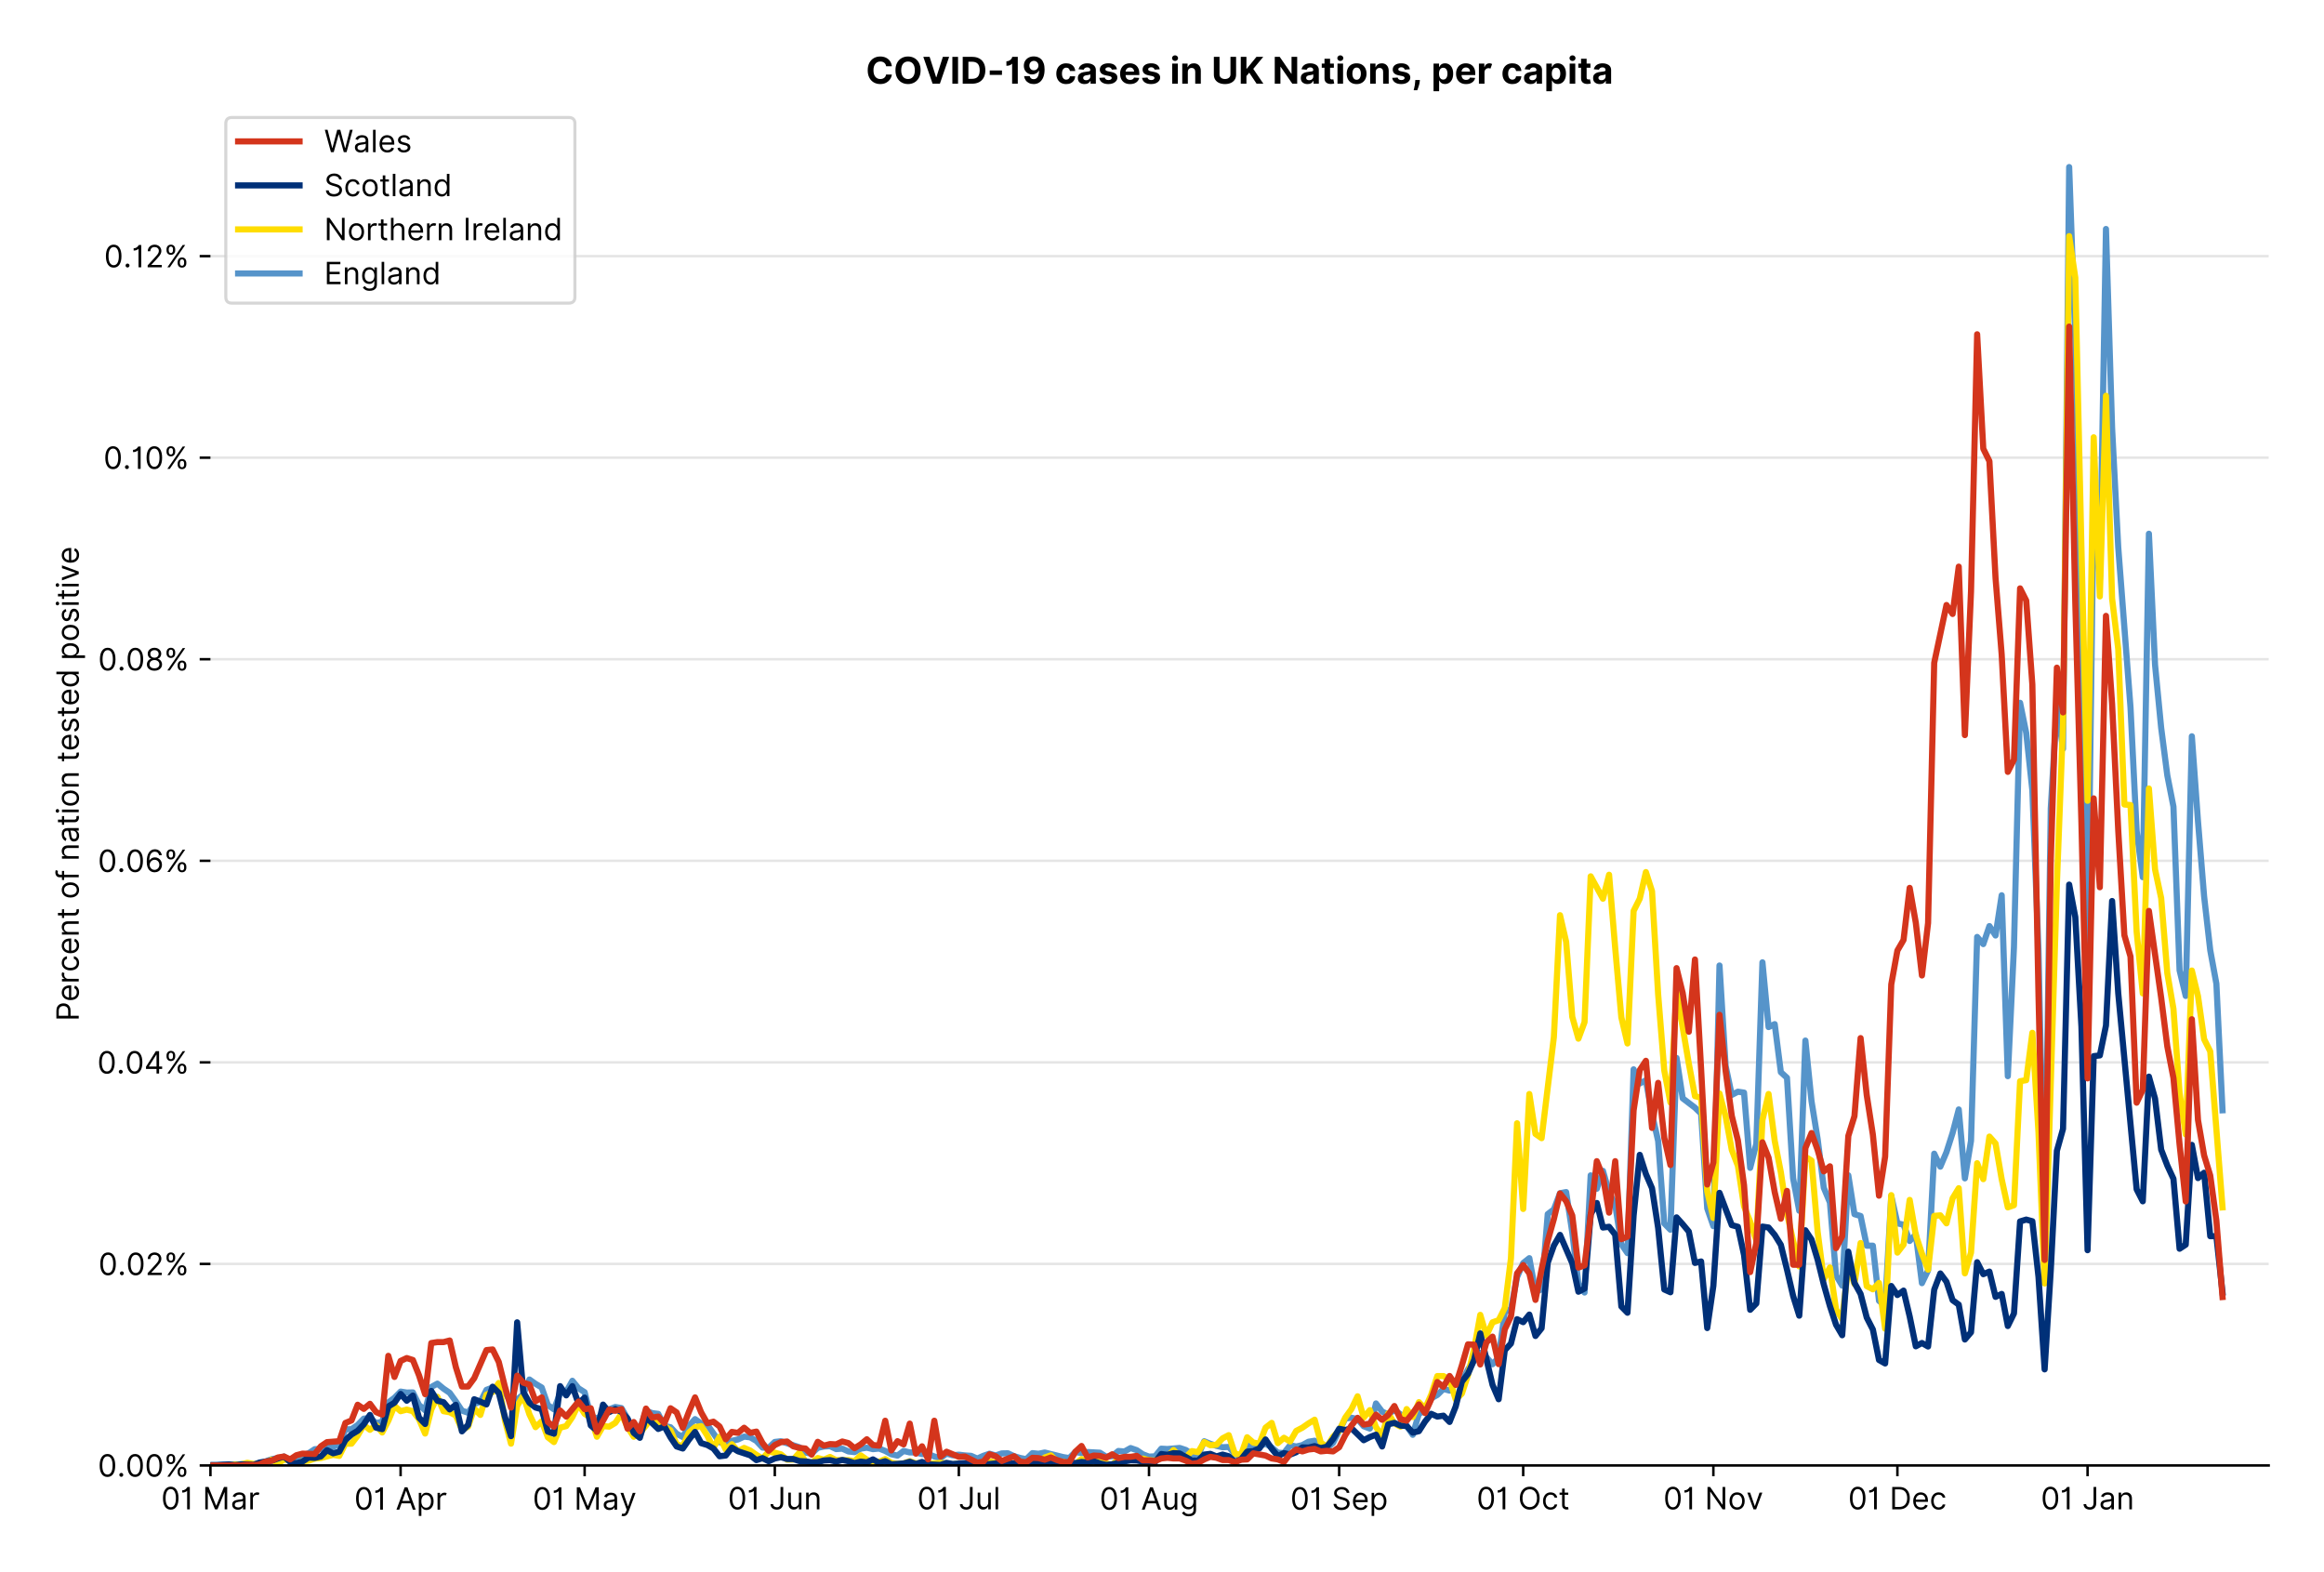 <?xml version="1.0" encoding="utf-8" standalone="no"?>
<!DOCTYPE svg PUBLIC "-//W3C//DTD SVG 1.1//EN"
  "http://www.w3.org/Graphics/SVG/1.1/DTD/svg11.dtd">
<!-- Created with matplotlib (https://matplotlib.org/) -->
<svg version="1.1" viewBox="0 0 756.061 511.276" xmlns="http://www.w3.org/2000/svg" xmlns:xlink="http://www.w3.org/1999/xlink">
 <defs>
  <style type="text/css">*{stroke-linecap:butt;stroke-linejoin:round;}</style>
 </defs>
 <g id="figure_1">
  <g id="patch_1">
   <path d="M 0 511.276 
L 756.061 511.276 
L 756.061 0 
L 0 0 
z
" style="fill:#ffffff;"/>
  </g>
  <g id="axes_1">
   <g id="patch_2">
    <path d="M 68.461 476.745 
L 738.061 476.745 
L 738.061 33.225 
L 68.461 33.225 
z
" style="fill:#ffffff;"/>
   </g>
   <g id="matplotlib.axis_1">
    <g id="xtick_1">
     <g id="line2d_1">
      <defs>
       <path d="M 0 0 
L 0 3.5 
" id="md097c15980" style="stroke:#000000;stroke-width:0.8;"/>
      </defs>
      <g>
       <use style="stroke:#000000;stroke-width:0.8;" x="68.461" xlink:href="#md097c15980" y="476.745"/>
      </g>
     </g>
     <g id="text_1">
      <!-- 01 Mar -->
      <g transform="translate(52.424 491.018)scale(0.1 -0.1)">
       <defs>
        <path d="M 31.25 -1 
Q 19.219 -1 12.594 8.766 
Q 5.969 18.531 5.969 36.359 
Q 5.969 54.047 12.641 63.875 
Q 19.312 73.719 31.25 73.719 
Q 43.188 73.719 49.859 63.875 
Q 56.531 54.047 56.531 36.359 
Q 56.531 18.531 49.906 8.766 
Q 43.297 -1 31.25 -1 
z
M 31.25 6.812 
Q 39.203 6.812 43.609 14.484 
Q 48.016 22.156 48.016 36.359 
Q 48.016 50.531 43.578 58.281 
Q 39.141 66.047 31.25 66.047 
Q 23.375 66.047 18.922 58.281 
Q 14.484 50.531 14.484 36.359 
Q 14.484 22.156 18.906 14.484 
Q 23.328 6.812 31.25 6.812 
z
" id="Inter-Regular-48"/>
        <path d="M 30.828 72.734 
L 30.828 0 
L 22.016 0 
L 22.016 59.938 
L 21.453 59.938 
Q 20.953 58.953 18.891 57.688 
Q 16.828 56.422 13.562 55.484 
Q 10.297 54.547 6.109 54.547 
L 6.109 61.938 
Q 10.328 61.938 13.422 63.453 
Q 16.516 64.984 18.594 67.047 
Q 20.672 69.109 21.75 70.766 
Q 22.828 72.438 23.016 72.734 
z
" id="Inter-Regular-49"/>
        <path id="Inter-Regular-32"/>
        <path d="M 8.812 72.734 
L 19.312 72.734 
L 44.031 12.359 
L 44.891 12.359 
L 69.609 72.734 
L 80.109 72.734 
L 80.109 0 
L 71.875 0 
L 71.875 55.25 
L 71.172 55.25 
L 48.438 0 
L 40.484 0 
L 17.75 55.25 
L 17.047 55.25 
L 17.047 0 
L 8.812 0 
z
" id="Inter-Regular-77"/>
        <path d="M 23.719 -1.281 
Q 18.531 -1.281 14.312 0.688 
Q 10.094 2.656 7.594 6.406 
Q 5.109 10.156 5.109 15.484 
Q 5.109 20.172 6.953 23.094 
Q 8.812 26.031 11.891 27.703 
Q 14.984 29.375 18.734 30.203 
Q 22.484 31.031 26.281 31.531 
Q 31.25 32.172 34.359 32.5 
Q 37.469 32.844 38.906 33.656 
Q 40.344 34.484 40.344 36.5 
L 40.344 36.797 
Q 40.344 42.047 37.484 44.953 
Q 34.625 47.875 28.844 47.875 
Q 22.828 47.875 19.422 45.234 
Q 16.016 42.609 14.625 39.625 
L 6.672 42.469 
Q 8.812 47.438 12.375 50.219 
Q 15.953 53.016 20.188 54.125 
Q 24.438 55.25 28.547 55.25 
Q 31.188 55.25 34.609 54.625 
Q 38.031 54.016 41.25 52.094 
Q 44.469 50.172 46.594 46.297 
Q 48.719 42.438 48.719 35.938 
L 48.719 0 
L 40.344 0 
L 40.344 7.391 
L 39.922 7.391 
Q 39.062 5.609 37.078 3.578 
Q 35.094 1.562 31.781 0.141 
Q 28.484 -1.281 23.719 -1.281 
z
M 25 6.25 
Q 29.969 6.25 33.391 8.203 
Q 36.828 10.156 38.578 13.234 
Q 40.344 16.328 40.344 19.75 
L 40.344 27.422 
Q 39.812 26.781 38.016 26.266 
Q 36.219 25.75 33.891 25.375 
Q 31.578 25 29.391 24.734 
Q 27.203 24.469 25.859 24.297 
Q 22.594 23.859 19.766 22.922 
Q 16.938 21.984 15.219 20.109 
Q 13.5 18.25 13.5 15.062 
Q 13.5 10.688 16.75 8.469 
Q 20 6.25 25 6.25 
z
" id="Inter-Regular-97"/>
        <path d="M 7.672 0 
L 7.672 54.547 
L 15.766 54.547 
L 15.766 46.312 
L 16.344 46.312 
Q 17.797 50.359 21.703 52.875 
Q 25.609 55.391 30.547 55.391 
Q 32.812 55.391 34.516 54.859 
Q 36.219 54.328 37.5 53.406 
L 34.656 46.312 
Q 33.766 46.766 32.578 47.031 
Q 31.391 47.297 29.828 47.297 
Q 23.859 47.297 19.953 43.656 
Q 16.047 40.016 16.047 34.516 
L 16.047 0 
z
" id="Inter-Regular-114"/>
       </defs>
       <use xlink:href="#Inter-Regular-48"/>
       <use x="62.5" xlink:href="#Inter-Regular-49"/>
       <use x="106.676" xlink:href="#Inter-Regular-32"/>
       <use x="134.801" xlink:href="#Inter-Regular-77"/>
       <use x="225.994" xlink:href="#Inter-Regular-97"/>
       <use x="282.386" xlink:href="#Inter-Regular-114"/>
      </g>
     </g>
    </g>
    <g id="xtick_2">
     <g id="line2d_2">
      <g>
       <use style="stroke:#000000;stroke-width:0.8;" x="130.327" xlink:href="#md097c15980" y="476.745"/>
      </g>
     </g>
     <g id="text_2">
      <!-- 01 Apr -->
      <g transform="translate(115.242 491.117)scale(0.1 -0.1)">
       <defs>
        <path d="M 11.797 0 
L 2.562 0 
L 29.266 72.734 
L 38.359 72.734 
L 65.062 0 
L 55.828 0 
L 48.516 20.594 
L 19.109 20.594 
z
M 21.875 28.406 
L 45.734 28.406 
L 34.094 61.219 
L 33.531 61.219 
z
" id="Inter-Regular-65"/>
        <path d="M 7.672 -20.453 
L 7.672 54.547 
L 15.766 54.547 
L 15.766 45.875 
L 16.766 45.875 
Q 17.688 47.297 19.328 49.516 
Q 20.984 51.734 24.094 53.484 
Q 27.203 55.25 32.531 55.25 
Q 39.422 55.25 44.672 51.797 
Q 49.938 48.359 52.875 42.031 
Q 55.828 35.719 55.828 27.125 
Q 55.828 18.469 52.875 12.125 
Q 49.938 5.781 44.703 2.312 
Q 39.484 -1.141 32.672 -1.141 
Q 27.422 -1.141 24.25 0.609 
Q 21.094 2.375 19.391 4.625 
Q 17.688 6.891 16.766 8.375 
L 16.047 8.375 
L 16.047 -20.453 
z
M 15.906 27.266 
Q 15.906 18 19.938 12.188 
Q 23.969 6.391 31.531 6.391 
Q 36.797 6.391 40.328 9.172 
Q 43.859 11.969 45.641 16.703 
Q 47.438 21.453 47.438 27.266 
Q 47.438 33.031 45.672 37.656 
Q 43.922 42.297 40.391 45.016 
Q 36.859 47.734 31.531 47.734 
Q 23.859 47.734 19.875 42.078 
Q 15.906 36.438 15.906 27.266 
z
" id="Inter-Regular-112"/>
       </defs>
       <use xlink:href="#Inter-Regular-48"/>
       <use x="62.5" xlink:href="#Inter-Regular-49"/>
       <use x="106.676" xlink:href="#Inter-Regular-32"/>
       <use x="134.801" xlink:href="#Inter-Regular-65"/>
       <use x="202.415" xlink:href="#Inter-Regular-112"/>
       <use x="263.352" xlink:href="#Inter-Regular-114"/>
      </g>
     </g>
    </g>
    <g id="xtick_3">
     <g id="line2d_3">
      <g>
       <use style="stroke:#000000;stroke-width:0.8;" x="190.198" xlink:href="#md097c15980" y="476.745"/>
      </g>
     </g>
     <g id="text_3">
      <!-- 01 May -->
      <g transform="translate(173.295 491.117)scale(0.1 -0.1)">
       <defs>
        <path d="M 12.781 -21.172 
Q 10.656 -21.172 8.984 -20.828 
Q 7.312 -20.484 6.672 -20.172 
L 8.812 -12.781 
Q 13.391 -13.953 16.453 -12.719 
Q 19.531 -11.5 21.734 -5.391 
L 23.578 -0.281 
L 3.406 54.547 
L 12.5 54.547 
L 27.562 11.078 
L 28.125 11.078 
L 43.188 54.547 
L 52.281 54.547 
L 28.844 -8.812 
Q 24.219 -21.172 12.781 -21.172 
z
" id="Inter-Regular-121"/>
       </defs>
       <use xlink:href="#Inter-Regular-48"/>
       <use x="62.5" xlink:href="#Inter-Regular-49"/>
       <use x="106.676" xlink:href="#Inter-Regular-32"/>
       <use x="134.801" xlink:href="#Inter-Regular-77"/>
       <use x="225.994" xlink:href="#Inter-Regular-97"/>
       <use x="282.386" xlink:href="#Inter-Regular-121"/>
      </g>
     </g>
    </g>
    <g id="xtick_4">
     <g id="line2d_4">
      <g>
       <use style="stroke:#000000;stroke-width:0.8;" x="252.065" xlink:href="#md097c15980" y="476.745"/>
      </g>
     </g>
     <g id="text_4">
      <!-- 01 Jun -->
      <g transform="translate(236.78 491.018)scale(0.1 -0.1)">
       <defs>
        <path d="M 36.656 72.734 
L 45.453 72.734 
L 45.453 20.734 
Q 45.453 10.266 39.828 4.625 
Q 34.203 -1 24.719 -1 
Q 18.75 -1 14.094 1.188 
Q 9.453 3.375 6.781 7.422 
Q 4.125 11.469 4.125 17.047 
L 12.781 17.047 
Q 12.781 12.422 16.156 9.609 
Q 19.531 6.812 24.719 6.812 
Q 30.438 6.812 33.547 10.375 
Q 36.656 13.953 36.656 20.734 
z
" id="Inter-Regular-74"/>
        <path d="M 42.047 22.297 
L 42.047 54.547 
L 50.422 54.547 
L 50.422 0 
L 42.047 0 
L 42.047 9.234 
L 41.484 9.234 
Q 39.562 5.078 35.516 2.188 
Q 31.469 -0.703 25.281 -0.703 
Q 17.609 -0.703 12.641 4.375 
Q 7.672 9.453 7.672 19.891 
L 7.672 54.547 
L 16.047 54.547 
L 16.047 20.453 
Q 16.047 14.484 19.406 10.938 
Q 22.766 7.391 27.984 7.391 
Q 31.109 7.391 34.359 8.984 
Q 37.609 10.578 39.828 13.875 
Q 42.047 17.188 42.047 22.297 
z
" id="Inter-Regular-117"/>
        <path d="M 16.047 32.812 
L 16.047 0 
L 7.672 0 
L 7.672 54.547 
L 15.766 54.547 
L 15.766 46.016 
L 16.484 46.016 
Q 18.391 50.172 22.297 52.703 
Q 26.203 55.25 32.391 55.25 
Q 40.656 55.25 45.75 50.172 
Q 50.859 45.094 50.859 34.656 
L 50.859 0 
L 42.469 0 
L 42.469 34.094 
Q 42.469 40.516 39.125 44.125 
Q 35.797 47.734 29.969 47.734 
Q 23.969 47.734 20 43.844 
Q 16.047 39.953 16.047 32.812 
z
" id="Inter-Regular-110"/>
       </defs>
       <use xlink:href="#Inter-Regular-48"/>
       <use x="62.5" xlink:href="#Inter-Regular-49"/>
       <use x="106.676" xlink:href="#Inter-Regular-32"/>
       <use x="134.801" xlink:href="#Inter-Regular-74"/>
       <use x="189.063" xlink:href="#Inter-Regular-117"/>
       <use x="247.159" xlink:href="#Inter-Regular-110"/>
      </g>
     </g>
    </g>
    <g id="xtick_5">
     <g id="line2d_5">
      <g>
       <use style="stroke:#000000;stroke-width:0.8;" x="311.935" xlink:href="#md097c15980" y="476.745"/>
      </g>
     </g>
     <g id="text_5">
      <!-- 01 Jul -->
      <g transform="translate(298.392 491.018)scale(0.1 -0.1)">
       <defs>
        <path d="M 16.047 72.734 
L 16.047 0 
L 7.672 0 
L 7.672 72.734 
z
" id="Inter-Regular-108"/>
       </defs>
       <use xlink:href="#Inter-Regular-48"/>
       <use x="62.5" xlink:href="#Inter-Regular-49"/>
       <use x="106.676" xlink:href="#Inter-Regular-32"/>
       <use x="134.801" xlink:href="#Inter-Regular-74"/>
       <use x="189.063" xlink:href="#Inter-Regular-117"/>
       <use x="247.159" xlink:href="#Inter-Regular-108"/>
      </g>
     </g>
    </g>
    <g id="xtick_6">
     <g id="line2d_6">
      <g>
       <use style="stroke:#000000;stroke-width:0.8;" x="373.802" xlink:href="#md097c15980" y="476.745"/>
      </g>
     </g>
     <g id="text_6">
      <!-- 01 Aug -->
      <g transform="translate(357.73 491.117)scale(0.1 -0.1)">
       <defs>
        <path d="M 29.688 -21.594 
Q 20.562 -21.594 15.25 -18.266 
Q 9.938 -14.953 7.391 -10.656 
L 14.062 -5.969 
Q 15.203 -7.453 16.938 -9.391 
Q 18.688 -11.328 21.719 -12.766 
Q 24.75 -14.203 29.688 -14.203 
Q 36.297 -14.203 40.594 -11 
Q 44.891 -7.812 44.891 -1 
L 44.891 10.078 
L 44.172 10.078 
Q 43.25 8.594 41.562 6.406 
Q 39.875 4.219 36.734 2.531 
Q 33.594 0.859 28.266 0.859 
Q 21.656 0.859 16.422 3.984 
Q 11.188 7.109 8.141 13.062 
Q 5.109 19.031 5.109 27.562 
Q 5.109 35.938 8.062 42.172 
Q 11.016 48.406 16.266 51.828 
Q 21.516 55.25 28.406 55.25 
Q 33.734 55.25 36.875 53.484 
Q 40.016 51.734 41.703 49.516 
Q 43.391 47.297 44.312 45.875 
L 45.172 45.875 
L 45.172 54.547 
L 53.266 54.547 
L 53.266 -1.562 
Q 53.266 -8.594 50.078 -13.016 
Q 46.906 -17.438 41.562 -19.516 
Q 36.219 -21.594 29.688 -21.594 
z
M 29.406 8.375 
Q 36.969 8.375 41 13.5 
Q 45.031 18.641 45.031 27.703 
Q 45.031 36.547 41.047 42.141 
Q 37.078 47.734 29.406 47.734 
Q 24.078 47.734 20.547 45.031 
Q 17.016 42.328 15.25 37.781 
Q 13.5 33.234 13.5 27.703 
Q 13.5 19.172 17.5 13.766 
Q 21.516 8.375 29.406 8.375 
z
" id="Inter-Regular-103"/>
       </defs>
       <use xlink:href="#Inter-Regular-48"/>
       <use x="62.5" xlink:href="#Inter-Regular-49"/>
       <use x="106.676" xlink:href="#Inter-Regular-32"/>
       <use x="134.801" xlink:href="#Inter-Regular-65"/>
       <use x="202.415" xlink:href="#Inter-Regular-117"/>
       <use x="260.511" xlink:href="#Inter-Regular-103"/>
      </g>
     </g>
    </g>
    <g id="xtick_7">
     <g id="line2d_7">
      <g>
       <use style="stroke:#000000;stroke-width:0.8;" x="435.668" xlink:href="#md097c15980" y="476.745"/>
      </g>
     </g>
     <g id="text_7">
      <!-- 01 Sep -->
      <g transform="translate(419.781 491.117)scale(0.1 -0.1)">
       <defs>
        <path d="M 48.578 54.547 
Q 47.938 59.938 43.391 62.922 
Q 38.844 65.906 32.25 65.906 
Q 25 65.906 20.594 62.484 
Q 16.188 59.062 16.188 53.828 
Q 16.188 49.922 18.578 47.531 
Q 20.984 45.141 24.266 43.797 
Q 27.562 42.469 30.25 41.766 
L 37.641 39.766 
Q 40.484 39.031 43.984 37.719 
Q 47.484 36.406 50.688 34.141 
Q 53.906 31.891 56 28.375 
Q 58.094 24.859 58.094 19.75 
Q 58.094 13.844 55.016 9.078 
Q 51.953 4.328 46.078 1.516 
Q 40.203 -1.281 31.812 -1.281 
Q 20.094 -1.281 13.203 4.25 
Q 6.328 9.797 5.688 18.75 
L 14.781 18.75 
Q 15.125 14.625 17.562 11.938 
Q 20 9.266 23.734 7.969 
Q 27.484 6.672 31.812 6.672 
Q 36.859 6.672 40.875 8.328 
Q 44.891 9.984 47.234 12.938 
Q 49.578 15.906 49.578 19.891 
Q 49.578 23.516 47.547 25.781 
Q 45.531 28.047 42.219 29.469 
Q 38.922 30.891 35.094 31.953 
L 26.141 34.516 
Q 17.609 36.969 12.641 41.516 
Q 7.672 46.062 7.672 53.406 
Q 7.672 59.516 10.984 64.078 
Q 14.312 68.641 19.938 71.172 
Q 25.562 73.719 32.531 73.719 
Q 39.562 73.719 45.031 71.219 
Q 50.5 68.719 53.703 64.375 
Q 56.922 60.047 57.109 54.547 
z
" id="Inter-Regular-83"/>
        <path d="M 30.547 -1.141 
Q 22.656 -1.141 16.953 2.359 
Q 11.266 5.859 8.188 12.156 
Q 5.109 18.469 5.109 26.844 
Q 5.109 35.234 8.188 41.641 
Q 11.266 48.047 16.781 51.641 
Q 22.297 55.25 29.688 55.25 
Q 33.953 55.25 38.109 53.828 
Q 42.266 52.422 45.672 49.234 
Q 49.078 46.062 51.094 40.844 
Q 53.125 35.625 53.125 27.984 
L 53.125 24.438 
L 13.531 24.438 
Q 13.812 15.703 18.484 11.047 
Q 23.156 6.391 30.547 6.391 
Q 35.484 6.391 39.031 8.516 
Q 42.578 10.656 44.172 14.922 
L 52.281 12.641 
Q 50.359 6.469 44.594 2.656 
Q 38.844 -1.141 30.547 -1.141 
z
M 13.531 31.672 
L 44.609 31.672 
Q 44.609 38.594 40.547 43.156 
Q 36.5 47.734 29.688 47.734 
Q 24.891 47.734 21.375 45.484 
Q 17.859 43.25 15.828 39.578 
Q 13.812 35.906 13.531 31.672 
z
" id="Inter-Regular-101"/>
       </defs>
       <use xlink:href="#Inter-Regular-48"/>
       <use x="62.5" xlink:href="#Inter-Regular-49"/>
       <use x="106.676" xlink:href="#Inter-Regular-32"/>
       <use x="134.801" xlink:href="#Inter-Regular-83"/>
       <use x="198.58" xlink:href="#Inter-Regular-101"/>
       <use x="256.818" xlink:href="#Inter-Regular-112"/>
      </g>
     </g>
    </g>
    <g id="xtick_8">
     <g id="line2d_8">
      <g>
       <use style="stroke:#000000;stroke-width:0.8;" x="495.539" xlink:href="#md097c15980" y="476.745"/>
      </g>
     </g>
     <g id="text_8">
      <!-- 01 Oct -->
      <g transform="translate(480.383 491.018)scale(0.1 -0.1)">
       <defs>
        <path d="M 70.172 36.359 
Q 70.172 24.859 66.016 16.469 
Q 61.859 8.094 54.609 3.547 
Q 47.375 -1 38.062 -1 
Q 28.766 -1 21.516 3.547 
Q 14.281 8.094 10.125 16.469 
Q 5.969 24.859 5.969 36.359 
Q 5.969 47.875 10.125 56.25 
Q 14.281 64.625 21.516 69.172 
Q 28.766 73.719 38.062 73.719 
Q 47.375 73.719 54.609 69.172 
Q 61.859 64.625 66.016 56.25 
Q 70.172 47.875 70.172 36.359 
z
M 61.656 36.359 
Q 61.656 45.812 58.5 52.312 
Q 55.359 58.812 50.016 62.141 
Q 44.672 65.484 38.062 65.484 
Q 31.469 65.484 26.125 62.141 
Q 20.781 58.812 17.625 52.312 
Q 14.484 45.812 14.484 36.359 
Q 14.484 26.922 17.625 20.422 
Q 20.781 13.922 26.125 10.578 
Q 31.469 7.25 38.062 7.25 
Q 44.672 7.25 50.016 10.578 
Q 55.359 13.922 58.5 20.422 
Q 61.656 26.922 61.656 36.359 
z
" id="Inter-Regular-79"/>
        <path d="M 29.828 -1.141 
Q 22.156 -1.141 16.609 2.484 
Q 11.078 6.109 8.094 12.469 
Q 5.109 18.828 5.109 26.984 
Q 5.109 35.297 8.188 41.672 
Q 11.266 48.047 16.781 51.641 
Q 22.297 55.25 29.688 55.25 
Q 35.438 55.25 40.047 53.125 
Q 44.672 51 47.609 47.156 
Q 50.562 43.328 51.281 38.203 
L 42.906 38.203 
Q 41.938 41.938 38.656 44.828 
Q 35.375 47.734 29.828 47.734 
Q 22.484 47.734 17.984 42.141 
Q 13.5 36.547 13.5 27.266 
Q 13.5 17.797 17.938 12.094 
Q 22.375 6.391 29.828 6.391 
Q 34.734 6.391 38.234 8.906 
Q 41.734 11.438 42.906 15.906 
L 51.281 15.906 
Q 50.562 11.078 47.781 7.219 
Q 45 3.375 40.438 1.109 
Q 35.875 -1.141 29.828 -1.141 
z
" id="Inter-Regular-99"/>
        <path d="M 31.391 54.547 
L 31.391 47.438 
L 19.75 47.438 
L 19.75 15.625 
Q 19.75 12.078 20.797 10.312 
Q 21.844 8.562 23.484 7.969 
Q 25.141 7.391 26.984 7.391 
Q 28.375 7.391 29.266 7.547 
Q 30.156 7.703 30.688 7.812 
L 32.391 0.281 
Q 31.531 -0.031 30 -0.359 
Q 28.484 -0.703 26.141 -0.703 
Q 22.594 -0.703 19.188 0.812 
Q 15.797 2.344 13.578 5.469 
Q 11.359 8.594 11.359 13.359 
L 11.359 47.438 
L 3.125 47.438 
L 3.125 54.547 
L 11.359 54.547 
L 11.359 67.609 
L 19.75 67.609 
L 19.75 54.547 
z
" id="Inter-Regular-116"/>
       </defs>
       <use xlink:href="#Inter-Regular-48"/>
       <use x="62.5" xlink:href="#Inter-Regular-49"/>
       <use x="106.676" xlink:href="#Inter-Regular-32"/>
       <use x="134.801" xlink:href="#Inter-Regular-79"/>
       <use x="210.938" xlink:href="#Inter-Regular-99"/>
       <use x="266.761" xlink:href="#Inter-Regular-116"/>
      </g>
     </g>
    </g>
    <g id="xtick_9">
     <g id="line2d_9">
      <g>
       <use style="stroke:#000000;stroke-width:0.8;" x="557.405" xlink:href="#md097c15980" y="476.745"/>
      </g>
     </g>
     <g id="text_9">
      <!-- 01 Nov -->
      <g transform="translate(541.134 491.018)scale(0.1 -0.1)">
       <defs>
        <path d="M 66.484 72.734 
L 66.484 0 
L 57.953 0 
L 18.328 57.109 
L 17.609 57.109 
L 17.609 0 
L 8.812 0 
L 8.812 72.734 
L 17.328 72.734 
L 57.109 15.484 
L 57.812 15.484 
L 57.812 72.734 
z
" id="Inter-Regular-78"/>
        <path d="M 29.828 -1.141 
Q 22.438 -1.141 16.875 2.375 
Q 11.328 5.891 8.219 12.203 
Q 5.109 18.531 5.109 26.984 
Q 5.109 35.516 8.219 41.859 
Q 11.328 48.219 16.875 51.734 
Q 22.438 55.25 29.828 55.25 
Q 37.219 55.25 42.766 51.734 
Q 48.328 48.219 51.438 41.859 
Q 54.547 35.516 54.547 26.984 
Q 54.547 18.531 51.438 12.203 
Q 48.328 5.891 42.766 2.375 
Q 37.219 -1.141 29.828 -1.141 
z
M 29.828 6.391 
Q 35.438 6.391 39.062 9.266 
Q 42.688 12.141 44.422 16.828 
Q 46.172 21.516 46.172 26.984 
Q 46.172 32.453 44.422 37.172 
Q 42.688 41.906 39.062 44.812 
Q 35.438 47.734 29.828 47.734 
Q 24.219 47.734 20.594 44.812 
Q 16.969 41.906 15.234 37.172 
Q 13.5 32.453 13.5 26.984 
Q 13.5 21.516 15.234 16.828 
Q 16.969 12.141 20.594 9.266 
Q 24.219 6.391 29.828 6.391 
z
" id="Inter-Regular-111"/>
        <path d="M 52.281 54.547 
L 32.109 0 
L 23.578 0 
L 3.406 54.547 
L 12.5 54.547 
L 27.562 11.078 
L 28.125 11.078 
L 43.188 54.547 
z
" id="Inter-Regular-118"/>
       </defs>
       <use xlink:href="#Inter-Regular-48"/>
       <use x="62.5" xlink:href="#Inter-Regular-49"/>
       <use x="106.676" xlink:href="#Inter-Regular-32"/>
       <use x="134.801" xlink:href="#Inter-Regular-78"/>
       <use x="210.085" xlink:href="#Inter-Regular-111"/>
       <use x="269.744" xlink:href="#Inter-Regular-118"/>
      </g>
     </g>
    </g>
    <g id="xtick_10">
     <g id="line2d_10">
      <g>
       <use style="stroke:#000000;stroke-width:0.8;" x="617.276" xlink:href="#md097c15980" y="476.745"/>
      </g>
     </g>
     <g id="text_10">
      <!-- 01 Dec -->
      <g transform="translate(601.239 491.018)scale(0.1 -0.1)">
       <defs>
        <path d="M 31.25 0 
L 8.812 0 
L 8.812 72.734 
L 32.25 72.734 
Q 42.828 72.734 50.359 68.375 
Q 57.891 64.031 61.891 55.906 
Q 65.906 47.797 65.906 36.5 
Q 65.906 25.141 61.859 16.953 
Q 57.812 8.766 50.062 4.375 
Q 42.328 0 31.25 0 
z
M 17.609 7.812 
L 30.688 7.812 
Q 44.219 7.812 50.797 15.5 
Q 57.391 23.188 57.391 36.5 
Q 57.391 49.719 50.922 57.312 
Q 44.469 64.922 31.672 64.922 
L 17.609 64.922 
z
" id="Inter-Regular-68"/>
       </defs>
       <use xlink:href="#Inter-Regular-48"/>
       <use x="62.5" xlink:href="#Inter-Regular-49"/>
       <use x="106.676" xlink:href="#Inter-Regular-32"/>
       <use x="134.801" xlink:href="#Inter-Regular-68"/>
       <use x="206.676" xlink:href="#Inter-Regular-101"/>
       <use x="264.915" xlink:href="#Inter-Regular-99"/>
      </g>
     </g>
    </g>
    <g id="xtick_11">
     <g id="line2d_11">
      <g>
       <use style="stroke:#000000;stroke-width:0.8;" x="679.143" xlink:href="#md097c15980" y="476.745"/>
      </g>
     </g>
     <g id="text_11">
      <!-- 01 Jan -->
      <g transform="translate(663.943 491.018)scale(0.1 -0.1)">
       <use xlink:href="#Inter-Regular-48"/>
       <use x="62.5" xlink:href="#Inter-Regular-49"/>
       <use x="106.676" xlink:href="#Inter-Regular-32"/>
       <use x="134.801" xlink:href="#Inter-Regular-74"/>
       <use x="189.063" xlink:href="#Inter-Regular-97"/>
       <use x="245.455" xlink:href="#Inter-Regular-110"/>
      </g>
     </g>
    </g>
   </g>
   <g id="matplotlib.axis_2">
    <g id="ytick_1">
     <g id="line2d_12">
      <path clip-path="url(#p28cbef1a13)" d="M 68.461 476.745 
L 738.061 476.745 
" style="fill:none;stroke:#e5e5e5;stroke-linecap:square;stroke-width:0.8;"/>
     </g>
     <g id="line2d_13">
      <defs>
       <path d="M 0 0 
L -3.5 0 
" id="m891345e317" style="stroke:#000000;stroke-width:0.8;"/>
      </defs>
      <g>
       <use style="stroke:#000000;stroke-width:0.8;" x="68.461" xlink:href="#m891345e317" y="476.745"/>
      </g>
     </g>
     <g id="text_12">
      <!-- 0.00% -->
      <g transform="translate(31.83 480.382)scale(0.1 -0.1)">
       <defs>
        <path d="M 13.781 -0.562 
Q 11.156 -0.562 9.266 1.312 
Q 7.391 3.203 7.391 5.828 
Q 7.391 8.453 9.266 10.328 
Q 11.156 12.219 13.781 12.219 
Q 16.406 12.219 18.281 10.328 
Q 20.172 8.453 20.172 5.828 
Q 20.172 3.203 18.281 1.312 
Q 16.406 -0.562 13.781 -0.562 
z
" id="Inter-Regular-46"/>
        <path d="M 44.609 13.641 
L 44.609 17.469 
Q 44.609 21.453 46.25 24.766 
Q 47.906 28.094 51.078 30.094 
Q 54.266 32.109 58.812 32.109 
Q 63.422 32.109 66.547 30.094 
Q 69.672 28.094 71.266 24.766 
Q 72.875 21.453 72.875 17.469 
L 72.875 13.641 
Q 72.875 9.656 71.25 6.328 
Q 69.641 3.016 66.5 1 
Q 63.359 -1 58.812 -1 
Q 54.188 -1 51.031 1 
Q 47.875 3.016 46.234 6.328 
Q 44.609 9.656 44.609 13.641 
z
M 8.375 55.25 
L 8.375 59.094 
Q 8.375 63.062 10.031 66.375 
Q 11.688 69.703 14.859 71.703 
Q 18.047 73.719 22.594 73.719 
Q 27.203 73.719 30.328 71.703 
Q 33.453 69.703 35.047 66.375 
Q 36.656 63.062 36.656 59.094 
L 36.656 55.25 
Q 36.656 51.281 35.031 47.953 
Q 33.422 44.641 30.266 42.625 
Q 27.125 40.625 22.594 40.625 
Q 17.969 40.625 14.812 42.625 
Q 11.656 44.641 10.016 47.953 
Q 8.375 51.281 8.375 55.25 
z
M 11.078 0 
L 61.078 72.734 
L 69.172 72.734 
L 19.172 0 
z
M 51.844 17.469 
L 51.844 13.641 
Q 51.844 10.328 53.406 7.719 
Q 54.969 5.109 58.812 5.109 
Q 62.531 5.109 64.078 7.719 
Q 65.625 10.328 65.625 13.641 
L 65.625 17.469 
Q 65.625 20.781 64.125 23.391 
Q 62.641 26 58.812 26 
Q 55.078 26 53.453 23.391 
Q 51.844 20.781 51.844 17.469 
z
M 15.625 59.094 
L 15.625 55.25 
Q 15.625 51.953 17.188 49.344 
Q 18.75 46.734 22.594 46.734 
Q 26.312 46.734 27.859 49.344 
Q 29.406 51.953 29.406 55.25 
L 29.406 59.094 
Q 29.406 62.391 27.906 65 
Q 26.422 67.609 22.594 67.609 
Q 18.859 67.609 17.234 65 
Q 15.625 62.391 15.625 59.094 
z
" id="Inter-Regular-37"/>
       </defs>
       <use xlink:href="#Inter-Regular-48"/>
       <use x="62.5" xlink:href="#Inter-Regular-46"/>
       <use x="90.057" xlink:href="#Inter-Regular-48"/>
       <use x="152.557" xlink:href="#Inter-Regular-48"/>
       <use x="215.057" xlink:href="#Inter-Regular-37"/>
      </g>
     </g>
    </g>
    <g id="ytick_2">
     <g id="line2d_14">
      <path clip-path="url(#p28cbef1a13)" d="M 68.461 411.175 
L 738.061 411.175 
" style="fill:none;stroke:#e5e5e5;stroke-linecap:square;stroke-width:0.8;"/>
     </g>
     <g id="line2d_15">
      <g>
       <use style="stroke:#000000;stroke-width:0.8;" x="68.461" xlink:href="#m891345e317" y="411.175"/>
      </g>
     </g>
     <g id="text_13">
      <!-- 0.02% -->
      <g transform="translate(32.028 414.812)scale(0.1 -0.1)">
       <defs>
        <path d="M 7.531 0 
L 7.531 6.391 
L 31.531 32.672 
Q 35.766 37.281 38.5 40.703 
Q 41.234 44.141 42.562 47.172 
Q 43.891 50.219 43.891 53.547 
Q 43.891 59.297 39.891 62.672 
Q 35.906 66.047 29.969 66.047 
Q 23.656 66.047 19.922 62.266 
Q 16.188 58.484 16.188 52.266 
L 7.812 52.266 
Q 7.812 58.672 10.75 63.5 
Q 13.703 68.328 18.797 71.016 
Q 23.906 73.719 30.25 73.719 
Q 36.656 73.719 41.578 71.016 
Q 46.516 68.328 49.312 63.734 
Q 52.125 59.156 52.125 53.547 
Q 52.125 49.531 50.688 45.719 
Q 49.25 41.906 45.719 37.234 
Q 42.188 32.562 35.938 25.859 
L 19.609 8.375 
L 19.609 7.812 
L 53.406 7.812 
L 53.406 0 
z
" id="Inter-Regular-50"/>
       </defs>
       <use xlink:href="#Inter-Regular-48"/>
       <use x="62.5" xlink:href="#Inter-Regular-46"/>
       <use x="90.057" xlink:href="#Inter-Regular-48"/>
       <use x="152.557" xlink:href="#Inter-Regular-50"/>
       <use x="213.068" xlink:href="#Inter-Regular-37"/>
      </g>
     </g>
    </g>
    <g id="ytick_3">
     <g id="line2d_16">
      <path clip-path="url(#p28cbef1a13)" d="M 68.461 345.605 
L 738.061 345.605 
" style="fill:none;stroke:#e5e5e5;stroke-linecap:square;stroke-width:0.8;"/>
     </g>
     <g id="line2d_17">
      <g>
       <use style="stroke:#000000;stroke-width:0.8;" x="68.461" xlink:href="#m891345e317" y="345.605"/>
      </g>
     </g>
     <g id="text_14">
      <!-- 0.04% -->
      <g transform="translate(31.659 349.242)scale(0.1 -0.1)">
       <defs>
        <path d="M 5.828 14.922 
L 5.828 22.156 
L 37.781 72.734 
L 48.438 72.734 
L 48.438 22.734 
L 58.375 22.734 
L 58.375 14.922 
L 48.438 14.922 
L 48.438 0 
L 40.062 0 
L 40.062 14.922 
z
M 40.062 22.734 
L 40.062 61.5 
L 39.484 61.5 
L 15.344 23.297 
L 15.344 22.734 
z
" id="Inter-Regular-52"/>
       </defs>
       <use xlink:href="#Inter-Regular-48"/>
       <use x="62.5" xlink:href="#Inter-Regular-46"/>
       <use x="90.057" xlink:href="#Inter-Regular-48"/>
       <use x="152.557" xlink:href="#Inter-Regular-52"/>
       <use x="216.761" xlink:href="#Inter-Regular-37"/>
      </g>
     </g>
    </g>
    <g id="ytick_4">
     <g id="line2d_18">
      <path clip-path="url(#p28cbef1a13)" d="M 68.461 280.036 
L 738.061 280.036 
" style="fill:none;stroke:#e5e5e5;stroke-linecap:square;stroke-width:0.8;"/>
     </g>
     <g id="line2d_19">
      <g>
       <use style="stroke:#000000;stroke-width:0.8;" x="68.461" xlink:href="#m891345e317" y="280.036"/>
      </g>
     </g>
     <g id="text_15">
      <!-- 0.06% -->
      <g transform="translate(31.844 283.672)scale(0.1 -0.1)">
       <defs>
        <path d="M 31.672 -1 
Q 27.203 -0.922 22.719 0.703 
Q 18.25 2.344 14.562 6.234 
Q 10.875 10.125 8.625 16.781 
Q 6.391 23.438 6.391 33.516 
Q 6.391 52.906 13.453 63.375 
Q 20.531 73.859 32.812 73.859 
Q 41.969 73.859 48.016 68.5 
Q 54.078 63.141 55.406 54.547 
L 46.734 54.547 
Q 45.531 59.547 42.047 62.797 
Q 38.562 66.047 32.812 66.047 
Q 24.359 66.047 19.516 58.672 
Q 14.672 51.312 14.625 37.922 
L 15.203 37.922 
Q 18.188 42.438 22.828 45 
Q 27.484 47.578 33.094 47.578 
Q 39.344 47.578 44.531 44.469 
Q 49.719 41.375 52.844 35.922 
Q 55.969 30.469 55.969 23.438 
Q 55.969 16.688 52.953 11.094 
Q 49.938 5.5 44.484 2.219 
Q 39.031 -1.062 31.672 -1 
z
M 31.672 6.812 
Q 36.156 6.812 39.719 9.047 
Q 43.297 11.297 45.359 15.062 
Q 47.438 18.828 47.438 23.438 
Q 47.438 27.953 45.438 31.656 
Q 43.438 35.375 39.938 37.562 
Q 36.438 39.766 31.969 39.766 
Q 27.453 39.766 23.828 37.453 
Q 20.203 35.156 18.078 31.406 
Q 15.953 27.656 15.906 23.297 
Q 15.906 18.969 17.953 15.203 
Q 20 11.438 23.562 9.125 
Q 27.125 6.812 31.672 6.812 
z
" id="Inter-Regular-54"/>
       </defs>
       <use xlink:href="#Inter-Regular-48"/>
       <use x="62.5" xlink:href="#Inter-Regular-46"/>
       <use x="90.057" xlink:href="#Inter-Regular-48"/>
       <use x="152.557" xlink:href="#Inter-Regular-54"/>
       <use x="214.915" xlink:href="#Inter-Regular-37"/>
      </g>
     </g>
    </g>
    <g id="ytick_5">
     <g id="line2d_20">
      <path clip-path="url(#p28cbef1a13)" d="M 68.461 214.466 
L 738.061 214.466 
" style="fill:none;stroke:#e5e5e5;stroke-linecap:square;stroke-width:0.8;"/>
     </g>
     <g id="line2d_21">
      <g>
       <use style="stroke:#000000;stroke-width:0.8;" x="68.461" xlink:href="#m891345e317" y="214.466"/>
      </g>
     </g>
     <g id="text_16">
      <!-- 0.08% -->
      <g transform="translate(31.914 218.102)scale(0.1 -0.1)">
       <defs>
        <path d="M 30.828 -1 
Q 23.516 -1 17.922 1.609 
Q 12.328 4.219 9.203 8.812 
Q 6.078 13.422 6.109 19.312 
Q 6.078 23.938 7.922 27.859 
Q 9.766 31.781 12.969 34.422 
Q 16.188 37.078 20.172 37.781 
L 20.172 38.203 
Q 14.953 39.562 11.859 44.078 
Q 8.766 48.609 8.812 54.406 
Q 8.766 59.938 11.609 64.297 
Q 14.453 68.672 19.438 71.188 
Q 24.438 73.719 30.828 73.719 
Q 37.141 73.719 42.109 71.188 
Q 47.094 68.672 49.953 64.297 
Q 52.812 59.938 52.844 54.406 
Q 52.812 48.609 49.703 44.078 
Q 46.594 39.562 41.484 38.203 
L 41.484 37.781 
Q 45.422 37.078 48.578 34.422 
Q 51.734 31.781 53.609 27.859 
Q 55.5 23.938 55.547 19.312 
Q 55.5 13.422 52.359 8.812 
Q 49.219 4.219 43.656 1.609 
Q 38.109 -1 30.828 -1 
z
M 30.828 6.812 
Q 38.219 6.812 42.531 10.344 
Q 46.844 13.891 46.875 19.75 
Q 46.844 23.859 44.75 27.016 
Q 42.656 30.188 39.047 32 
Q 35.438 33.812 30.828 33.812 
Q 26.172 33.812 22.531 32 
Q 18.891 30.188 16.812 27.016 
Q 14.734 23.859 14.781 19.75 
Q 14.734 13.891 19.031 10.344 
Q 23.328 6.812 30.828 6.812 
z
M 30.828 41.328 
Q 36.688 41.328 40.484 44.75 
Q 44.281 48.188 44.312 53.828 
Q 44.281 59.375 40.562 62.703 
Q 36.859 66.047 30.828 66.047 
Q 24.719 66.047 21 62.703 
Q 17.297 59.375 17.328 53.828 
Q 17.297 48.188 21.078 44.75 
Q 24.859 41.328 30.828 41.328 
z
" id="Inter-Regular-56"/>
       </defs>
       <use xlink:href="#Inter-Regular-48"/>
       <use x="62.5" xlink:href="#Inter-Regular-46"/>
       <use x="90.057" xlink:href="#Inter-Regular-48"/>
       <use x="152.557" xlink:href="#Inter-Regular-56"/>
       <use x="214.205" xlink:href="#Inter-Regular-37"/>
      </g>
     </g>
    </g>
    <g id="ytick_6">
     <g id="line2d_22">
      <path clip-path="url(#p28cbef1a13)" d="M 68.461 148.896 
L 738.061 148.896 
" style="fill:none;stroke:#e5e5e5;stroke-linecap:square;stroke-width:0.8;"/>
     </g>
     <g id="line2d_23">
      <g>
       <use style="stroke:#000000;stroke-width:0.8;" x="68.461" xlink:href="#m891345e317" y="148.896"/>
      </g>
     </g>
     <g id="text_17">
      <!-- 0.10% -->
      <g transform="translate(33.663 152.533)scale(0.1 -0.1)">
       <use xlink:href="#Inter-Regular-48"/>
       <use x="62.5" xlink:href="#Inter-Regular-46"/>
       <use x="90.057" xlink:href="#Inter-Regular-49"/>
       <use x="134.233" xlink:href="#Inter-Regular-48"/>
       <use x="196.733" xlink:href="#Inter-Regular-37"/>
      </g>
     </g>
    </g>
    <g id="ytick_7">
     <g id="line2d_24">
      <path clip-path="url(#p28cbef1a13)" d="M 68.461 83.326 
L 738.061 83.326 
" style="fill:none;stroke:#e5e5e5;stroke-linecap:square;stroke-width:0.8;"/>
     </g>
     <g id="line2d_25">
      <g>
       <use style="stroke:#000000;stroke-width:0.8;" x="68.461" xlink:href="#m891345e317" y="83.326"/>
      </g>
     </g>
     <g id="text_18">
      <!-- 0.12% -->
      <g transform="translate(33.861 86.963)scale(0.1 -0.1)">
       <use xlink:href="#Inter-Regular-48"/>
       <use x="62.5" xlink:href="#Inter-Regular-46"/>
       <use x="90.057" xlink:href="#Inter-Regular-49"/>
       <use x="134.233" xlink:href="#Inter-Regular-50"/>
       <use x="194.744" xlink:href="#Inter-Regular-37"/>
      </g>
     </g>
    </g>
    <g id="text_19">
     <!-- Percent of nation tested positive -->
     <g transform="translate(25.614 332.215)rotate(-90)scale(0.1 -0.1)">
      <defs>
       <path d="M 8.812 0 
L 8.812 72.734 
L 33.375 72.734 
Q 41.938 72.734 47.391 69.656 
Q 52.844 66.578 55.469 61.359 
Q 58.094 56.141 58.094 49.719 
Q 58.094 43.281 55.484 38.031 
Q 52.875 32.781 47.438 29.672 
Q 42.016 26.562 33.531 26.562 
L 17.609 26.562 
L 17.609 0 
z
M 17.609 34.375 
L 33.234 34.375 
Q 42.016 34.375 45.719 38.781 
Q 49.438 43.188 49.438 49.719 
Q 49.438 56.281 45.703 60.594 
Q 41.969 64.922 33.094 64.922 
L 17.609 64.922 
z
" id="Inter-Regular-80"/>
       <path d="M 31.969 54.547 
L 31.969 47.438 
L 19.75 47.438 
L 19.75 0 
L 11.359 0 
L 11.359 47.438 
L 2.562 47.438 
L 2.562 54.547 
L 11.359 54.547 
L 11.359 62.078 
Q 11.359 66.766 13.562 69.891 
Q 15.766 73.016 19.281 74.578 
Q 22.797 76.141 26.703 76.141 
Q 29.797 76.141 31.75 75.641 
Q 33.703 75.141 34.656 74.719 
L 32.25 67.469 
Q 31.609 67.688 30.484 68 
Q 29.375 68.328 27.562 68.328 
Q 23.406 68.328 21.578 66.234 
Q 19.75 64.141 19.75 60.078 
L 19.75 54.547 
z
" id="Inter-Regular-102"/>
       <path d="M 7.672 0 
L 7.672 54.547 
L 16.047 54.547 
L 16.047 0 
z
M 11.938 63.641 
Q 9.484 63.641 7.719 65.297 
Q 5.969 66.969 5.969 69.312 
Q 5.969 71.656 7.719 73.328 
Q 9.484 75 11.938 75 
Q 14.391 75 16.141 73.328 
Q 17.906 71.656 17.906 69.312 
Q 17.906 66.969 16.141 65.297 
Q 14.391 63.641 11.938 63.641 
z
" id="Inter-Regular-105"/>
       <path d="M 46.312 42.328 
L 38.781 40.203 
Q 37.672 43.047 35.078 45.531 
Q 32.5 48.016 26.984 48.016 
Q 21.984 48.016 18.656 45.719 
Q 15.344 43.438 15.344 39.922 
Q 15.344 36.797 17.609 34.984 
Q 19.891 33.172 24.719 31.953 
L 32.812 29.969 
Q 47.297 26.422 47.297 15.203 
Q 47.297 10.516 44.609 6.812 
Q 41.938 3.125 37.141 0.984 
Q 32.359 -1.141 26 -1.141 
Q 17.656 -1.141 12.188 2.484 
Q 6.719 6.109 5.25 13.062 
L 13.219 15.062 
Q 15.453 6.25 25.859 6.25 
Q 31.719 6.25 35.172 8.75 
Q 38.641 11.25 38.641 14.766 
Q 38.641 20.562 30.547 22.438 
L 21.453 24.578 
Q 13.953 26.344 10.453 30.094 
Q 6.969 33.844 6.969 39.484 
Q 6.969 44.109 9.578 47.656 
Q 12.188 51.203 16.703 53.219 
Q 21.234 55.25 26.984 55.25 
Q 35.094 55.25 39.719 51.703 
Q 44.359 48.156 46.312 42.328 
z
" id="Inter-Regular-115"/>
       <path d="M 28.266 -1.141 
Q 21.453 -1.141 16.234 2.312 
Q 11.016 5.781 8.062 12.125 
Q 5.109 18.469 5.109 27.125 
Q 5.109 35.719 8.062 42.031 
Q 11.016 48.359 16.266 51.797 
Q 21.516 55.25 28.406 55.25 
Q 33.734 55.25 36.844 53.484 
Q 39.953 51.734 41.594 49.516 
Q 43.25 47.297 44.172 45.875 
L 44.891 45.875 
L 44.891 72.734 
L 53.266 72.734 
L 53.266 0 
L 45.172 0 
L 45.172 8.375 
L 44.172 8.375 
Q 43.25 6.891 41.547 4.625 
Q 39.844 2.375 36.688 0.609 
Q 33.531 -1.141 28.266 -1.141 
z
M 29.406 6.391 
Q 36.969 6.391 41 12.188 
Q 45.031 18 45.031 27.266 
Q 45.031 36.438 41.047 42.078 
Q 37.078 47.734 29.406 47.734 
Q 24.078 47.734 20.547 45.016 
Q 17.016 42.297 15.25 37.656 
Q 13.5 33.031 13.5 27.266 
Q 13.5 21.453 15.281 16.703 
Q 17.078 11.969 20.609 9.172 
Q 24.156 6.391 29.406 6.391 
z
" id="Inter-Regular-100"/>
      </defs>
      <use xlink:href="#Inter-Regular-80"/>
      <use x="63.494" xlink:href="#Inter-Regular-101"/>
      <use x="121.733" xlink:href="#Inter-Regular-114"/>
      <use x="160.085" xlink:href="#Inter-Regular-99"/>
      <use x="215.909" xlink:href="#Inter-Regular-101"/>
      <use x="274.148" xlink:href="#Inter-Regular-110"/>
      <use x="332.671" xlink:href="#Inter-Regular-116"/>
      <use x="369.034" xlink:href="#Inter-Regular-32"/>
      <use x="397.159" xlink:href="#Inter-Regular-111"/>
      <use x="456.818" xlink:href="#Inter-Regular-102"/>
      <use x="492.898" xlink:href="#Inter-Regular-32"/>
      <use x="521.023" xlink:href="#Inter-Regular-110"/>
      <use x="579.546" xlink:href="#Inter-Regular-97"/>
      <use x="635.938" xlink:href="#Inter-Regular-116"/>
      <use x="672.301" xlink:href="#Inter-Regular-105"/>
      <use x="696.023" xlink:href="#Inter-Regular-111"/>
      <use x="755.682" xlink:href="#Inter-Regular-110"/>
      <use x="814.205" xlink:href="#Inter-Regular-32"/>
      <use x="842.33" xlink:href="#Inter-Regular-116"/>
      <use x="878.693" xlink:href="#Inter-Regular-101"/>
      <use x="936.932" xlink:href="#Inter-Regular-115"/>
      <use x="989.205" xlink:href="#Inter-Regular-116"/>
      <use x="1025.568" xlink:href="#Inter-Regular-101"/>
      <use x="1083.807" xlink:href="#Inter-Regular-100"/>
      <use x="1145.881" xlink:href="#Inter-Regular-32"/>
      <use x="1174.006" xlink:href="#Inter-Regular-112"/>
      <use x="1234.943" xlink:href="#Inter-Regular-111"/>
      <use x="1294.602" xlink:href="#Inter-Regular-115"/>
      <use x="1346.875" xlink:href="#Inter-Regular-105"/>
      <use x="1370.597" xlink:href="#Inter-Regular-116"/>
      <use x="1406.96" xlink:href="#Inter-Regular-105"/>
      <use x="1430.682" xlink:href="#Inter-Regular-118"/>
      <use x="1486.364" xlink:href="#Inter-Regular-101"/>
     </g>
    </g>
   </g>
   <g id="line2d_26">
    <path clip-path="url(#p28cbef1a13)" d="M 6.594 476.733 
L 48.504 476.745 
L 68.461 476.629 
L 72.452 476.436 
L 76.444 476.477 
L 78.439 476.32 
L 82.431 476.454 
L 84.426 476.017 
L 86.422 475.423 
L 88.418 474.689 
L 90.414 474.334 
L 92.409 474.45 
L 94.405 474.91 
L 96.401 474.433 
L 100.392 472.778 
L 102.388 471.456 
L 104.383 471.334 
L 106.379 470.449 
L 108.375 470.722 
L 110.37 469.709 
L 112.366 465.014 
L 114.362 464.939 
L 116.358 463.581 
L 118.353 461.508 
L 120.349 461.292 
L 122.345 462.947 
L 124.34 462.527 
L 126.336 456.248 
L 128.332 454.728 
L 130.327 452.707 
L 132.323 453.027 
L 134.319 452.975 
L 136.314 457.07 
L 138.31 458.794 
L 140.306 451.222 
L 142.302 450.121 
L 144.297 451.757 
L 146.293 453.109 
L 148.289 455.893 
L 150.284 458.904 
L 152.28 459.592 
L 154.276 456.726 
L 156.271 456.073 
L 158.267 452.136 
L 160.263 451.396 
L 162.258 453.027 
L 164.254 452.753 
L 166.25 456.493 
L 168.246 455.293 
L 170.241 453.592 
L 172.237 448.775 
L 174.233 450.191 
L 176.228 451.373 
L 178.224 457.087 
L 180.22 458.485 
L 182.215 453.284 
L 184.211 452.765 
L 186.207 449.195 
L 188.202 451.641 
L 190.198 452.905 
L 192.194 460.733 
L 194.19 461.432 
L 196.185 460.197 
L 198.181 458.479 
L 200.177 457.722 
L 202.172 458.077 
L 204.168 461.496 
L 206.164 466.296 
L 208.159 465.055 
L 210.155 458.922 
L 212.151 459.708 
L 214.146 459.959 
L 216.142 463.855 
L 218.138 464.304 
L 220.134 466.43 
L 222.129 467.484 
L 224.125 463.849 
L 226.121 461.671 
L 228.116 463.075 
L 230.112 463.494 
L 234.103 469.161 
L 236.099 469.761 
L 238.095 468.725 
L 240.09 468.276 
L 242.086 467.35 
L 244.082 467.589 
L 246.078 468.759 
L 248.073 470.926 
L 250.069 470.996 
L 252.065 469.091 
L 254.06 468.864 
L 260.047 470.81 
L 262.043 472.545 
L 264.039 472.883 
L 266.034 471.002 
L 268.03 470.571 
L 270.026 470.46 
L 272.021 471.41 
L 274.017 471.276 
L 276.013 472.179 
L 278.009 472.406 
L 280.004 471.264 
L 282 470.961 
L 283.996 471.439 
L 285.991 471.241 
L 287.987 472.021 
L 289.983 473.099 
L 291.978 473.536 
L 293.974 472.021 
L 295.97 472.499 
L 297.965 472.505 
L 299.961 473.041 
L 301.957 472.994 
L 303.953 473.821 
L 305.948 474.351 
L 307.944 472.872 
L 309.94 473.425 
L 311.935 473.233 
L 313.931 473.483 
L 315.927 473.611 
L 317.922 474.503 
L 319.918 473.606 
L 321.914 472.918 
L 323.909 473.495 
L 325.905 472.819 
L 327.901 472.778 
L 329.897 473.722 
L 331.892 474.304 
L 333.888 474.695 
L 335.884 472.732 
L 337.879 472.942 
L 339.875 472.528 
L 345.862 474.019 
L 347.858 474.339 
L 349.853 472.353 
L 351.849 472.726 
L 353.845 472.377 
L 357.836 472.592 
L 359.832 473.879 
L 361.828 473.745 
L 363.823 472.033 
L 365.819 472.196 
L 367.815 471.083 
L 369.81 471.765 
L 371.806 473.11 
L 373.802 473.873 
L 375.797 473.763 
L 377.793 471.282 
L 379.789 471.392 
L 383.78 471.043 
L 385.776 471.701 
L 387.772 473.041 
L 389.767 473.501 
L 391.763 468.87 
L 393.759 469.691 
L 395.754 470.367 
L 397.75 470.81 
L 399.746 470.711 
L 401.741 472.994 
L 403.737 473.67 
L 405.733 470.122 
L 407.729 471.357 
L 411.72 469.639 
L 413.716 470.885 
L 415.711 472.58 
L 417.707 472.703 
L 419.703 470.157 
L 421.698 470.577 
L 423.694 470.122 
L 425.69 469.022 
L 427.685 468.695 
L 429.681 470.676 
L 431.677 471.049 
L 433.673 469.406 
L 437.664 461.496 
L 439.66 461.217 
L 441.655 461.653 
L 443.651 463.989 
L 445.647 464.74 
L 447.642 456.569 
L 449.638 459.23 
L 451.634 460.127 
L 453.629 458.665 
L 455.625 460.122 
L 457.621 463.855 
L 459.617 466.773 
L 461.612 459.859 
L 463.608 459.015 
L 465.604 454.897 
L 467.599 453.802 
L 469.595 451.839 
L 471.591 452.392 
L 473.586 449.795 
L 475.582 449.358 
L 477.578 445.508 
L 479.573 442.415 
L 481.569 440.102 
L 483.565 441.518 
L 485.561 443.819 
L 487.556 441.646 
L 489.552 426.752 
L 491.548 425.931 
L 493.543 415.459 
L 495.539 410.886 
L 497.535 409.302 
L 499.53 420.2 
L 501.526 419.483 
L 503.522 394.962 
L 505.517 393.447 
L 507.513 388.182 
L 509.509 387.803 
L 511.505 400.944 
L 513.5 417.59 
L 515.496 420.485 
L 517.492 382.363 
L 519.487 386.714 
L 521.483 380.907 
L 523.479 387.926 
L 525.474 391.939 
L 527.47 404.753 
L 529.466 407.671 
L 531.461 347.876 
L 533.457 352.46 
L 535.453 351.452 
L 537.449 362.484 
L 539.444 371.203 
L 541.44 398.002 
L 543.436 400.052 
L 545.431 344.171 
L 547.427 357.306 
L 551.418 360.346 
L 553.414 362.292 
L 555.41 393.121 
L 557.405 398.882 
L 559.401 314.093 
L 561.397 346.775 
L 563.392 356.199 
L 565.388 355.151 
L 567.384 355.448 
L 569.38 379.917 
L 571.375 372.089 
L 573.371 313.062 
L 575.367 334.124 
L 577.362 333.169 
L 579.358 348.796 
L 581.354 350.619 
L 583.349 383.336 
L 585.345 393.878 
L 587.341 338.516 
L 589.336 358.226 
L 591.332 370.574 
L 593.328 386.411 
L 595.324 391.182 
L 597.319 414.911 
L 599.315 418.243 
L 601.311 382.352 
L 603.306 394.997 
L 605.302 395.579 
L 607.298 405.248 
L 609.293 405.248 
L 611.289 423.165 
L 613.285 424.813 
L 615.28 389.091 
L 617.276 397.985 
L 619.272 398.404 
L 621.268 403.705 
L 623.263 401.561 
L 625.259 417.433 
L 627.255 413.263 
L 629.25 375.31 
L 631.246 379.532 
L 633.242 374.809 
L 635.237 368.553 
L 637.233 360.923 
L 639.229 383.342 
L 641.224 371.122 
L 643.22 304.803 
L 645.216 307.133 
L 647.212 301.273 
L 649.207 304.337 
L 651.203 291.249 
L 653.199 350.095 
L 655.194 308.117 
L 657.19 228.64 
L 659.186 238.449 
L 661.181 257.105 
L 663.177 309.439 
L 665.173 402.924 
L 667.168 263.011 
L 669.164 229.415 
L 671.16 243.598 
L 673.156 54.345 
L 675.151 110.442 
L 677.147 204.835 
L 679.143 312.433 
L 681.138 161.285 
L 683.134 188.369 
L 685.13 74.492 
L 687.125 139.233 
L 689.121 178.03 
L 693.112 230.137 
L 695.108 270.333 
L 697.104 285.36 
L 699.1 173.633 
L 701.095 216.286 
L 703.091 236.806 
L 705.087 252.247 
L 707.082 262.417 
L 709.078 315.666 
L 711.074 324.001 
L 713.069 239.532 
L 715.065 267.158 
L 717.061 291.645 
L 719.056 309.154 
L 721.052 320.034 
L 723.048 361.197 
L 723.048 361.197 
" style="fill:none;stroke:#5694ca;stroke-linecap:square;stroke-width:2;"/>
   </g>
   <g id="line2d_27">
    <path clip-path="url(#p28cbef1a13)" d="M 14.577 476.745 
L 74.448 476.745 
L 76.444 476.399 
L 78.439 476.399 
L 80.435 475.879 
L 82.431 476.226 
L 84.426 476.226 
L 86.422 475.879 
L 88.418 474.841 
L 90.414 476.052 
L 92.409 474.841 
L 94.405 475.014 
L 96.401 476.399 
L 98.396 475.36 
L 100.392 475.187 
L 102.388 474.494 
L 104.383 474.321 
L 108.375 473.282 
L 110.37 473.629 
L 112.366 469.647 
L 114.362 469.647 
L 116.358 467.05 
L 118.353 463.587 
L 120.349 465.145 
L 122.345 463.587 
L 124.34 466.011 
L 126.336 462.202 
L 128.332 457.355 
L 130.327 459.086 
L 132.323 458.566 
L 134.319 459.086 
L 136.314 461.683 
L 138.31 466.357 
L 140.306 458.566 
L 142.302 454.411 
L 144.297 459.086 
L 146.293 459.432 
L 148.289 460.471 
L 150.284 465.145 
L 152.28 464.107 
L 154.276 458.22 
L 156.271 460.298 
L 158.267 453.719 
L 160.263 452.853 
L 162.258 449.91 
L 164.254 462.029 
L 166.25 469.647 
L 168.246 457.355 
L 170.241 454.065 
L 172.237 460.125 
L 174.233 464.28 
L 176.228 462.375 
L 178.224 467.569 
L 180.22 469.127 
L 182.215 464.453 
L 184.211 463.933 
L 186.207 460.99 
L 188.202 456.835 
L 190.198 459.951 
L 192.194 461.163 
L 194.19 467.396 
L 196.185 463.933 
L 198.181 464.107 
L 200.177 462.895 
L 202.172 459.951 
L 204.168 464.28 
L 206.164 467.396 
L 208.159 466.184 
L 210.155 463.76 
L 212.151 460.99 
L 214.146 463.76 
L 216.142 463.933 
L 218.138 465.318 
L 220.134 469.82 
L 222.129 470.512 
L 224.125 466.011 
L 226.121 464.28 
L 228.116 463.933 
L 230.112 467.05 
L 232.108 471.032 
L 234.103 467.396 
L 236.099 471.551 
L 238.095 469.82 
L 240.09 472.071 
L 242.086 471.032 
L 244.082 471.897 
L 246.078 473.282 
L 248.073 474.494 
L 250.069 472.244 
L 252.065 472.59 
L 254.06 473.109 
L 256.056 474.841 
L 258.052 474.841 
L 260.047 472.59 
L 262.043 475.36 
L 264.039 475.879 
L 266.034 474.321 
L 268.03 474.841 
L 270.026 473.975 
L 272.021 475.014 
L 276.013 475.014 
L 278.009 475.36 
L 280.004 473.456 
L 282 474.841 
L 283.996 475.879 
L 285.991 475.533 
L 287.987 474.667 
L 289.983 475.879 
L 291.978 476.226 
L 293.974 476.052 
L 295.97 475.36 
L 297.965 476.052 
L 299.961 475.879 
L 301.957 476.226 
L 305.948 475.879 
L 307.944 476.052 
L 309.94 476.399 
L 311.935 476.052 
L 313.931 476.226 
L 315.927 475.36 
L 317.922 476.572 
L 319.918 476.399 
L 321.914 475.36 
L 323.909 475.879 
L 325.905 475.706 
L 329.897 476.052 
L 331.892 475.706 
L 333.888 476.052 
L 335.884 476.226 
L 337.879 475.533 
L 339.875 474.148 
L 341.871 473.456 
L 343.866 475.36 
L 345.862 475.533 
L 347.858 476.226 
L 349.853 476.226 
L 351.849 474.667 
L 353.845 475.36 
L 355.841 474.667 
L 357.836 474.321 
L 359.832 476.052 
L 361.828 476.572 
L 363.823 474.667 
L 365.819 474.494 
L 367.815 474.841 
L 369.81 475.014 
L 371.806 474.494 
L 373.802 475.014 
L 375.797 475.187 
L 377.793 473.629 
L 379.789 473.802 
L 381.785 471.724 
L 383.78 473.802 
L 385.776 473.975 
L 387.772 472.071 
L 389.767 472.417 
L 391.763 469.127 
L 393.759 470.166 
L 395.754 469.993 
L 397.75 467.915 
L 399.746 466.877 
L 401.741 472.936 
L 403.737 473.282 
L 405.733 467.569 
L 407.729 469.3 
L 409.724 469.647 
L 411.72 464.453 
L 413.716 462.895 
L 415.711 469.474 
L 417.707 467.742 
L 419.703 468.954 
L 421.698 465.492 
L 423.694 464.453 
L 425.69 463.068 
L 427.685 461.856 
L 429.681 469.3 
L 431.677 470.685 
L 433.673 467.396 
L 435.668 465.492 
L 437.664 461.163 
L 439.66 458.393 
L 441.655 454.238 
L 443.651 461.163 
L 445.647 458.74 
L 447.642 464.28 
L 449.638 467.05 
L 451.634 459.778 
L 453.629 463.068 
L 455.625 464.107 
L 457.621 458.393 
L 459.617 460.99 
L 461.612 456.143 
L 463.608 458.22 
L 465.604 453.719 
L 467.599 447.659 
L 469.595 447.659 
L 471.591 448.871 
L 473.586 455.277 
L 475.582 453.373 
L 477.578 447.313 
L 479.573 438.83 
L 481.569 427.749 
L 483.565 434.501 
L 485.561 430.173 
L 487.556 429.481 
L 489.552 425.499 
L 491.548 409.398 
L 493.543 365.423 
L 495.539 393.297 
L 497.535 355.901 
L 499.53 368.886 
L 501.526 370.271 
L 505.517 337.376 
L 507.513 297.729 
L 509.509 306.386 
L 511.505 330.797 
L 513.5 337.895 
L 515.496 332.528 
L 517.492 285.091 
L 521.483 292.362 
L 523.479 284.572 
L 525.474 308.463 
L 527.47 330.97 
L 529.466 339.454 
L 531.461 296.344 
L 533.457 292.362 
L 535.453 283.706 
L 537.449 289.939 
L 539.444 323.526 
L 541.44 348.283 
L 543.436 358.671 
L 545.431 322.487 
L 549.423 346.032 
L 551.418 356.593 
L 553.414 357.113 
L 555.41 387.583 
L 557.405 396.24 
L 559.401 355.728 
L 561.397 363.172 
L 563.392 374.079 
L 565.388 379.273 
L 567.384 392.431 
L 569.38 397.452 
L 571.375 403.511 
L 573.371 364.384 
L 575.367 355.901 
L 577.362 371.136 
L 579.358 381.351 
L 581.354 394.682 
L 583.349 403.684 
L 585.345 411.995 
L 587.341 376.33 
L 589.336 377.542 
L 591.332 400.741 
L 593.328 416.15 
L 595.324 412.341 
L 597.319 426.018 
L 599.315 429.134 
L 601.311 411.648 
L 603.306 417.708 
L 605.302 404.377 
L 607.298 418.4 
L 609.293 419.439 
L 611.289 417.362 
L 613.285 432.251 
L 615.28 388.795 
L 617.276 407.493 
L 619.272 404.896 
L 621.268 390.354 
L 623.263 401.78 
L 625.259 407.84 
L 627.255 413.033 
L 629.25 395.547 
L 631.246 395.374 
L 633.242 397.971 
L 635.237 389.834 
L 637.233 386.545 
L 639.229 414.245 
L 641.224 407.493 
L 643.22 378.408 
L 645.216 383.601 
L 647.212 369.751 
L 649.207 372.002 
L 651.203 383.601 
L 653.199 392.777 
L 655.194 392.085 
L 657.19 351.746 
L 659.186 351.399 
L 661.181 335.991 
L 663.177 368.366 
L 665.173 417.535 
L 669.164 287.515 
L 671.16 235.403 
L 673.156 76.817 
L 675.151 90.321 
L 677.147 178.27 
L 679.143 260.507 
L 681.138 142.259 
L 683.134 194.025 
L 685.13 128.755 
L 687.125 194.718 
L 689.121 211.165 
L 691.117 261.719 
L 693.112 261.892 
L 695.108 303.096 
L 697.104 323.179 
L 699.1 256.525 
L 701.095 282.84 
L 703.091 292.189 
L 705.087 316.6 
L 707.082 328.2 
L 709.078 355.555 
L 711.074 369.059 
L 713.069 315.735 
L 715.065 324.045 
L 717.061 338.069 
L 719.056 342.05 
L 723.048 392.777 
L 723.048 392.777 
" style="fill:none;stroke:#ffdd00;stroke-linecap:square;stroke-width:2;"/>
   </g>
   <g id="line2d_28">
    <path clip-path="url(#p28cbef1a13)" d="M 64.47 476.685 
L 66.465 476.745 
L 68.461 476.625 
L 70.457 476.685 
L 74.448 476.385 
L 76.444 476.625 
L 78.439 476.385 
L 80.435 476.385 
L 82.431 476.565 
L 84.426 475.785 
L 88.418 475.185 
L 90.414 474.465 
L 92.409 473.865 
L 94.405 475.605 
L 96.401 476.025 
L 98.396 475.485 
L 100.392 474.165 
L 102.388 474.285 
L 104.383 473.805 
L 106.379 471.764 
L 108.375 472.784 
L 110.37 472.244 
L 112.366 468.464 
L 114.362 466.663 
L 116.358 465.463 
L 118.353 463.363 
L 120.349 460.302 
L 122.345 464.443 
L 124.34 464.923 
L 126.336 457.542 
L 128.332 456.342 
L 130.327 453.461 
L 132.323 455.682 
L 134.319 454.001 
L 136.314 461.203 
L 138.31 463.243 
L 140.306 452.501 
L 142.302 455.682 
L 144.297 456.162 
L 146.293 458.502 
L 148.289 457.002 
L 150.284 465.643 
L 152.28 463.543 
L 154.276 455.202 
L 156.271 455.982 
L 158.267 456.882 
L 160.263 451.121 
L 162.258 453.101 
L 164.254 460.903 
L 166.25 467.204 
L 168.246 430.178 
L 170.241 452.801 
L 172.237 456.342 
L 174.233 457.902 
L 176.228 458.442 
L 178.224 465.703 
L 180.22 466.423 
L 182.215 450.941 
L 184.211 453.941 
L 186.207 450.941 
L 188.202 456.642 
L 190.198 454.662 
L 192.194 463.723 
L 194.19 465.403 
L 196.185 456.942 
L 198.181 459.402 
L 200.177 458.382 
L 202.172 459.342 
L 204.168 461.503 
L 206.164 466.123 
L 208.159 467.744 
L 210.155 461.023 
L 214.146 464.863 
L 216.142 464.023 
L 218.138 467.624 
L 220.134 470.564 
L 222.129 471.224 
L 224.125 468.344 
L 226.121 465.823 
L 228.116 469.484 
L 230.112 470.084 
L 232.108 471.224 
L 234.103 473.745 
L 236.099 473.504 
L 238.095 470.924 
L 240.09 472.124 
L 244.082 473.444 
L 246.078 475.005 
L 248.073 474.345 
L 250.069 475.365 
L 252.065 474.465 
L 254.06 474.045 
L 256.056 474.645 
L 258.052 474.645 
L 260.047 475.305 
L 262.043 475.425 
L 264.039 475.725 
L 266.034 475.665 
L 268.03 475.125 
L 270.026 475.005 
L 272.021 475.485 
L 274.017 474.945 
L 276.013 475.365 
L 278.009 475.965 
L 280.004 475.485 
L 282 475.725 
L 283.996 474.765 
L 285.991 475.905 
L 287.987 475.365 
L 289.983 476.385 
L 293.974 476.085 
L 295.97 475.545 
L 297.965 476.265 
L 299.961 475.605 
L 301.957 476.385 
L 305.948 476.565 
L 307.944 475.905 
L 309.94 476.265 
L 313.931 475.965 
L 315.927 476.385 
L 317.922 476.445 
L 319.918 476.625 
L 321.914 476.265 
L 323.909 476.085 
L 327.901 476.265 
L 329.897 476.025 
L 331.892 476.205 
L 333.888 476.625 
L 335.884 475.725 
L 337.879 476.145 
L 341.871 475.485 
L 343.866 476.265 
L 347.858 475.725 
L 349.853 475.965 
L 351.849 475.605 
L 353.845 475.785 
L 355.841 475.365 
L 357.836 476.085 
L 359.832 476.565 
L 361.828 476.325 
L 363.823 475.965 
L 365.819 475.425 
L 367.815 475.065 
L 369.81 475.125 
L 371.806 475.485 
L 373.802 475.365 
L 375.797 475.605 
L 377.793 473.024 
L 379.789 473.264 
L 381.785 472.724 
L 383.78 472.844 
L 387.772 475.125 
L 389.767 475.185 
L 391.763 473.204 
L 393.759 472.964 
L 395.754 473.805 
L 397.75 473.204 
L 399.746 473.745 
L 401.741 475.545 
L 403.737 474.765 
L 405.733 472.244 
L 407.729 472.064 
L 409.724 471.164 
L 411.72 468.284 
L 413.716 471.284 
L 415.711 473.685 
L 417.707 472.724 
L 419.703 473.204 
L 421.698 472.424 
L 423.694 470.864 
L 425.69 470.924 
L 427.685 470.444 
L 429.681 471.104 
L 431.677 470.624 
L 433.673 468.164 
L 435.668 464.803 
L 437.664 465.223 
L 439.66 464.623 
L 443.651 468.524 
L 445.647 467.504 
L 447.642 466.723 
L 449.638 470.564 
L 451.634 463.363 
L 453.629 462.883 
L 455.625 463.783 
L 457.621 463.903 
L 459.617 466.063 
L 461.612 465.583 
L 463.608 462.463 
L 465.604 459.942 
L 467.599 460.843 
L 469.595 460.542 
L 471.591 462.583 
L 473.586 457.542 
L 475.582 449.501 
L 477.578 446.92 
L 479.573 442.42 
L 481.569 433.778 
L 485.561 450.521 
L 487.556 455.202 
L 489.552 439.239 
L 491.548 437.079 
L 493.543 429.158 
L 495.539 430.118 
L 497.535 427.657 
L 499.53 434.618 
L 501.526 432.098 
L 503.522 410.795 
L 505.517 405.214 
L 507.513 401.733 
L 511.505 410.975 
L 513.5 420.216 
L 515.496 419.196 
L 517.492 395.072 
L 519.487 391.352 
L 521.483 399.333 
L 523.479 399.093 
L 525.474 401.673 
L 527.47 425.017 
L 529.466 427.057 
L 531.461 395.432 
L 533.457 375.689 
L 535.453 381.93 
L 537.449 386.551 
L 539.444 399.513 
L 541.44 419.496 
L 543.436 420.396 
L 545.431 396.032 
L 547.427 398.253 
L 549.423 400.653 
L 551.418 410.855 
L 553.414 410.375 
L 555.41 432.038 
L 557.405 418.296 
L 559.401 388.051 
L 563.392 398.553 
L 565.388 399.093 
L 567.384 408.274 
L 569.38 426.097 
L 571.375 424.057 
L 573.371 399.033 
L 575.367 399.333 
L 577.362 401.733 
L 579.358 404.974 
L 581.354 413.015 
L 583.349 421.596 
L 585.345 428.017 
L 587.341 400.233 
L 589.336 403.234 
L 591.332 409.835 
L 593.328 417.876 
L 595.324 424.897 
L 597.319 430.958 
L 599.315 434.378 
L 601.311 407.194 
L 603.306 417.336 
L 605.302 420.936 
L 607.298 428.618 
L 609.293 432.518 
L 611.289 442.42 
L 613.285 443.56 
L 615.28 418.356 
L 617.276 421.296 
L 619.272 419.856 
L 621.268 428.257 
L 623.263 437.979 
L 625.259 436.899 
L 627.255 438.039 
L 629.25 419.556 
L 631.246 414.275 
L 633.242 416.976 
L 635.237 422.977 
L 637.233 424.417 
L 639.229 435.759 
L 641.224 433.418 
L 643.22 410.615 
L 645.216 414.515 
L 647.212 413.675 
L 649.207 421.896 
L 651.203 420.936 
L 653.199 431.378 
L 655.194 427.297 
L 657.19 397.353 
L 659.186 396.753 
L 661.181 397.293 
L 663.177 415.415 
L 665.173 445.48 
L 667.168 413.255 
L 669.164 374.369 
L 671.16 367.228 
L 673.156 287.776 
L 675.151 298.337 
L 677.147 333.983 
L 679.143 406.714 
L 681.138 343.584 
L 683.134 343.344 
L 685.13 333.623 
L 687.125 293.116 
L 689.121 323.121 
L 695.108 386.911 
L 697.104 390.812 
L 699.1 350.245 
L 701.095 357.386 
L 703.091 374.009 
L 705.087 379.17 
L 707.082 383.49 
L 709.078 406.234 
L 711.074 404.914 
L 713.069 372.449 
L 715.065 383.25 
L 717.061 381.51 
L 719.056 402.153 
L 721.052 402.153 
L 723.048 420.516 
L 723.048 420.516 
" style="fill:none;stroke:#003078;stroke-linecap:square;stroke-width:2;"/>
   </g>
   <g id="line2d_29">
    <path clip-path="url(#p28cbef1a13)" d="M 62.474 476.641 
L 66.465 476.745 
L 78.439 476.745 
L 80.435 476.537 
L 82.431 476.641 
L 84.426 476.433 
L 86.422 475.497 
L 88.418 475.185 
L 90.414 474.145 
L 92.409 473.833 
L 94.405 474.769 
L 96.401 473.418 
L 98.396 472.898 
L 102.388 473.002 
L 104.383 470.506 
L 106.379 469.154 
L 110.37 468.842 
L 112.366 462.915 
L 114.362 462.083 
L 116.358 456.988 
L 118.353 458.34 
L 120.349 456.676 
L 122.345 459.38 
L 124.34 460.212 
L 126.336 441.078 
L 128.332 447.941 
L 130.327 442.742 
L 132.323 441.806 
L 134.319 442.43 
L 136.314 447.422 
L 138.31 453.557 
L 140.306 436.919 
L 142.302 436.607 
L 144.297 436.607 
L 146.293 436.087 
L 148.289 444.718 
L 150.284 451.061 
L 152.28 451.061 
L 154.276 448.357 
L 158.267 439.207 
L 160.263 438.999 
L 162.258 443.054 
L 164.254 451.061 
L 166.25 457.924 
L 168.246 447.525 
L 170.241 449.813 
L 172.237 450.437 
L 174.233 455.844 
L 176.228 454.596 
L 178.224 462.603 
L 180.22 464.163 
L 182.215 458.86 
L 184.211 460.835 
L 188.202 455.948 
L 190.198 458.444 
L 192.194 458.132 
L 194.19 465.827 
L 198.181 458.548 
L 200.177 458.964 
L 202.172 458.444 
L 204.168 464.787 
L 206.164 462.603 
L 208.159 465.619 
L 210.155 458.236 
L 212.151 461.147 
L 214.146 460.835 
L 216.142 463.019 
L 218.138 458.132 
L 220.134 459.484 
L 222.129 464.475 
L 224.125 459.276 
L 226.121 454.596 
L 228.116 459.484 
L 230.112 463.019 
L 232.108 462.499 
L 234.103 464.059 
L 236.099 468.218 
L 238.095 465.827 
L 240.09 466.139 
L 242.086 464.475 
L 244.082 466.139 
L 246.078 465.723 
L 248.073 469.466 
L 250.069 471.962 
L 252.065 470.09 
L 254.06 469.154 
L 256.056 468.946 
L 258.052 470.506 
L 260.047 471.026 
L 262.043 471.234 
L 264.039 473.21 
L 266.034 469.05 
L 268.03 470.298 
L 270.026 469.778 
L 272.021 469.882 
L 274.017 468.946 
L 276.013 469.466 
L 278.009 471.13 
L 280.004 469.882 
L 282 468.218 
L 283.996 470.09 
L 285.991 470.298 
L 287.987 462.187 
L 289.983 471.858 
L 291.978 468.842 
L 293.974 469.882 
L 295.97 463.123 
L 297.965 472.898 
L 299.961 470.506 
L 301.957 474.769 
L 303.953 462.187 
L 305.948 473.833 
L 307.944 472.274 
L 311.935 473.937 
L 313.931 473.833 
L 317.922 475.809 
L 319.918 475.497 
L 321.914 473.106 
L 323.909 473.729 
L 325.905 475.289 
L 329.897 473.729 
L 331.892 475.497 
L 333.888 475.705 
L 335.884 474.249 
L 337.879 474.353 
L 339.875 474.873 
L 341.871 474.145 
L 343.866 474.977 
L 345.862 475.601 
L 347.858 475.705 
L 349.853 472.274 
L 351.849 470.402 
L 353.845 474.145 
L 355.841 473.521 
L 357.836 473.625 
L 359.832 474.249 
L 361.828 473.106 
L 363.823 474.353 
L 365.819 473.937 
L 367.815 473.937 
L 369.81 473.625 
L 371.806 475.081 
L 373.802 475.081 
L 375.797 475.289 
L 377.793 474.457 
L 379.789 474.249 
L 381.785 474.457 
L 383.78 474.457 
L 385.776 475.185 
L 387.772 476.225 
L 389.767 475.913 
L 391.763 474.769 
L 393.759 473.937 
L 395.754 474.249 
L 397.75 474.977 
L 399.746 474.977 
L 401.741 475.705 
L 403.737 474.873 
L 405.733 474.769 
L 407.729 472.794 
L 411.72 473.521 
L 413.716 474.457 
L 415.711 474.769 
L 417.707 475.601 
L 419.703 473.002 
L 421.698 471.546 
L 423.694 472.17 
L 425.69 471.546 
L 427.685 471.338 
L 429.681 472.17 
L 431.677 471.962 
L 433.673 472.17 
L 435.668 470.818 
L 437.664 466.867 
L 439.66 463.747 
L 441.655 461.251 
L 443.651 463.435 
L 445.647 463.123 
L 447.642 460.212 
L 449.638 461.875 
L 451.634 460.316 
L 453.629 457.404 
L 455.625 461.667 
L 457.621 462.187 
L 459.617 459.692 
L 461.612 456.884 
L 463.608 459.692 
L 465.604 455.22 
L 467.599 449.605 
L 469.595 451.165 
L 471.591 447.629 
L 473.586 450.541 
L 475.582 444.198 
L 477.578 437.335 
L 479.573 437.439 
L 481.569 443.886 
L 483.565 436.711 
L 485.561 434.839 
L 487.556 443.782 
L 489.552 432.448 
L 491.548 428.288 
L 493.543 414.251 
L 495.539 411.547 
L 497.535 414.251 
L 499.53 422.881 
L 501.526 412.899 
L 503.522 403.644 
L 505.517 396.573 
L 507.513 388.255 
L 509.509 390.75 
L 511.505 395.429 
L 513.5 412.379 
L 515.496 411.651 
L 517.492 395.429 
L 519.487 377.752 
L 521.483 382.743 
L 523.479 394.494 
L 525.474 377.752 
L 527.47 403.124 
L 529.466 402.292 
L 531.461 361.219 
L 533.457 348.117 
L 535.453 345.101 
L 537.449 366.938 
L 539.444 352.276 
L 541.44 370.161 
L 543.436 379 
L 545.431 314.946 
L 547.427 323.057 
L 549.423 335.639 
L 551.418 312.138 
L 553.414 347.701 
L 555.41 385.343 
L 557.405 378.168 
L 559.401 330.128 
L 561.397 348.429 
L 563.392 362.986 
L 565.388 370.993 
L 567.384 385.551 
L 569.38 413.835 
L 571.375 404.372 
L 573.371 371.617 
L 575.367 376.608 
L 577.362 387.839 
L 579.358 396.469 
L 581.354 387.423 
L 583.349 411.443 
L 585.345 411.443 
L 587.341 373.489 
L 589.336 368.602 
L 591.332 374.113 
L 593.328 381.08 
L 595.324 379.416 
L 597.319 406.036 
L 599.315 402.188 
L 601.311 369.537 
L 603.306 363.09 
L 605.302 337.718 
L 607.298 356.228 
L 609.293 369.122 
L 611.289 388.982 
L 613.285 376.296 
L 615.28 320.249 
L 617.276 309.227 
L 619.272 305.795 
L 621.268 288.846 
L 623.263 300.18 
L 625.259 317.337 
L 627.255 300.284 
L 629.25 215.641 
L 633.242 196.82 
L 635.237 199.732 
L 637.233 184.342 
L 639.229 239.142 
L 641.224 192.453 
L 643.22 108.746 
L 645.216 145.972 
L 647.212 150.027 
L 649.207 188.085 
L 651.203 212.938 
L 653.199 251.1 
L 655.194 247.148 
L 657.19 191.413 
L 659.186 195.364 
L 661.181 222.712 
L 663.177 323.577 
L 665.173 409.883 
L 667.168 279.903 
L 669.164 217.201 
L 671.16 231.759 
L 673.156 106.25 
L 675.151 196.092 
L 677.147 267.737 
L 679.143 350.82 
L 681.138 259.73 
L 683.134 288.638 
L 685.13 200.355 
L 687.125 228.951 
L 689.121 270.129 
L 691.117 304.236 
L 693.112 311.202 
L 695.108 358.723 
L 697.104 354.564 
L 699.1 296.333 
L 703.091 324.616 
L 705.087 340.422 
L 707.082 350.716 
L 709.078 372.345 
L 711.074 390.854 
L 713.069 331.583 
L 715.065 364.338 
L 717.061 375.88 
L 719.056 382.431 
L 721.052 397.093 
L 723.048 421.945 
L 723.048 421.945 
" style="fill:none;stroke:#d4351c;stroke-linecap:square;stroke-width:2;"/>
   </g>
   <g id="patch_3">
    <path d="M 68.461 476.745 
L 738.061 476.745 
" style="fill:none;stroke:#000000;stroke-linecap:square;stroke-linejoin:miter;stroke-width:0.8;"/>
   </g>
   <g id="text_20">
    <!-- COVID-19 cases in UK Nations, per capita -->
    <g transform="translate(281.688 27.225)scale(0.12 -0.12)">
     <defs>
      <path d="M 70.484 47.266 
L 54.938 47.266 
Q 54.047 53.266 49.812 56.688 
Q 45.594 60.125 39.281 60.125 
Q 30.828 60.125 25.734 53.922 
Q 20.641 47.734 20.641 36.359 
Q 20.641 24.719 25.766 18.656 
Q 30.891 12.609 39.172 12.609 
Q 45.312 12.609 49.578 15.812 
Q 53.844 19.031 54.938 24.859 
L 70.484 24.781 
Q 69.672 18.109 65.734 12.219 
Q 61.797 6.328 55.031 2.656 
Q 48.266 -1 38.922 -1 
Q 29.188 -1 21.531 3.406 
Q 13.891 7.812 9.469 16.156 
Q 5.047 24.5 5.047 36.359 
Q 5.047 48.266 9.516 56.609 
Q 14 64.953 21.656 69.328 
Q 29.328 73.719 38.922 73.719 
Q 47.344 73.719 54.109 70.609 
Q 60.875 67.5 65.188 61.594 
Q 69.5 55.688 70.484 47.266 
z
" id="Inter-Bold-67"/>
      <path d="M 73.156 36.359 
Q 73.156 24.469 68.656 16.125 
Q 64.172 7.781 56.469 3.391 
Q 48.766 -1 39.094 -1 
Q 29.406 -1 21.703 3.406 
Q 14 7.812 9.516 16.172 
Q 5.047 24.531 5.047 36.359 
Q 5.047 48.266 9.516 56.609 
Q 14 64.953 21.703 69.328 
Q 29.406 73.719 39.094 73.719 
Q 48.766 73.719 56.469 69.328 
Q 64.172 64.953 68.656 56.609 
Q 73.156 48.266 73.156 36.359 
z
M 57.562 36.359 
Q 57.562 47.938 52.516 54.031 
Q 47.484 60.125 39.094 60.125 
Q 30.719 60.125 25.672 54.031 
Q 20.641 47.938 20.641 36.359 
Q 20.641 24.828 25.672 18.719 
Q 30.719 12.609 39.094 12.609 
Q 47.484 12.609 52.516 18.719 
Q 57.562 24.828 57.562 36.359 
z
" id="Inter-Bold-79"/>
      <path d="M 19.469 72.734 
L 37.047 17.469 
L 37.719 17.469 
L 55.328 72.734 
L 72.375 72.734 
L 47.297 0 
L 27.484 0 
L 2.375 72.734 
z
" id="Inter-Bold-86"/>
      <path d="M 21.703 72.734 
L 21.703 0 
L 6.328 0 
L 6.328 72.734 
z
" id="Inter-Bold-73"/>
      <path d="M 32.109 0 
L 6.328 0 
L 6.328 72.734 
L 32.312 72.734 
Q 43.297 72.734 51.219 68.375 
Q 59.156 64.031 63.422 55.891 
Q 67.688 47.766 67.688 36.438 
Q 67.688 25.078 63.406 16.906 
Q 59.125 8.734 51.156 4.359 
Q 43.188 0 32.109 0 
z
M 21.703 13.172 
L 31.469 13.172 
Q 41.734 13.172 47.031 18.703 
Q 52.344 24.25 52.344 36.438 
Q 52.344 48.547 47.031 54.047 
Q 41.734 59.547 31.5 59.547 
L 21.703 59.547 
z
" id="Inter-Bold-68"/>
      <path d="M 40.016 35.859 
L 40.016 23.859 
L 6.859 23.859 
L 6.859 35.859 
z
" id="Inter-Bold-45"/>
      <path d="M 36.016 72.734 
L 36.016 0 
L 20.672 0 
L 20.672 53.906 
L 20 53.906 
Q 18.828 52.094 15.016 50.297 
Q 11.219 48.516 5.188 48.516 
L 5.188 60.719 
Q 9.875 60.719 13.391 62.797 
Q 16.906 64.875 18.891 67.703 
Q 20.875 70.531 20.953 72.734 
z
" id="Inter-Bold-49"/>
      <path d="M 32.203 73.938 
Q 37.828 73.938 43.016 72.062 
Q 48.219 70.203 52.312 66.047 
Q 56.422 61.891 58.844 55.047 
Q 61.266 48.219 61.266 38.25 
Q 61.266 25.922 57.594 17.125 
Q 53.938 8.344 47.312 3.672 
Q 40.703 -1 31.672 -1 
Q 24.391 -1 18.812 1.828 
Q 13.25 4.656 9.859 9.531 
Q 6.469 14.422 5.75 20.531 
L 20.922 20.531 
Q 21.812 16.547 24.641 14.359 
Q 27.484 12.188 31.672 12.188 
Q 38.781 12.188 42.469 18.375 
Q 46.172 24.578 46.203 35.375 
L 45.703 35.375 
Q 43.297 30.578 38.328 27.844 
Q 33.375 25.109 27.375 25.109 
Q 20.953 25.109 15.875 28.141 
Q 10.797 31.172 7.906 36.469 
Q 5.016 41.766 5.047 48.578 
Q 5.016 55.969 8.422 61.703 
Q 11.828 67.438 17.953 70.703 
Q 24.078 73.969 32.203 73.938 
z
M 32.312 61.859 
Q 26.953 61.859 23.438 58.156 
Q 19.922 54.469 19.953 49 
Q 19.922 43.609 23.375 39.922 
Q 26.844 36.25 32.172 36.25 
Q 35.688 36.25 38.516 37.984 
Q 41.344 39.734 42.984 42.641 
Q 44.641 45.562 44.672 49.078 
Q 44.641 52.594 43.016 55.484 
Q 41.406 58.375 38.641 60.109 
Q 35.875 61.859 32.312 61.859 
z
" id="Inter-Bold-57"/>
      <path id="Inter-Bold-32"/>
      <path d="M 30.688 -1.062 
Q 22.297 -1.062 16.281 2.5 
Q 10.266 6.078 7.047 12.422 
Q 3.844 18.781 3.844 27.062 
Q 3.844 35.438 7.078 41.781 
Q 10.328 48.125 16.328 51.688 
Q 22.344 55.25 30.609 55.25 
Q 37.75 55.25 43.125 52.656 
Q 48.516 50.078 51.609 45.391 
Q 54.719 40.703 55.047 34.375 
L 40.766 34.375 
Q 40.172 38.453 37.594 40.953 
Q 35.016 43.469 30.859 43.469 
Q 25.609 43.469 22.406 39.234 
Q 19.219 35.016 19.219 27.266 
Q 19.219 19.453 22.391 15.172 
Q 25.562 10.906 30.859 10.906 
Q 34.766 10.906 37.422 13.266 
Q 40.094 15.625 40.766 20 
L 55.047 20 
Q 54.688 13.75 51.641 8.984 
Q 48.609 4.219 43.281 1.578 
Q 37.969 -1.062 30.688 -1.062 
z
" id="Inter-Bold-99"/>
      <path d="M 21.594 -1.031 
Q 13.781 -1.031 8.625 3.047 
Q 3.484 7.141 3.484 15.234 
Q 3.484 21.344 6.359 24.812 
Q 9.234 28.297 13.906 29.906 
Q 18.578 31.531 23.969 32.031 
Q 31.078 32.734 34.125 33.516 
Q 37.188 34.297 37.188 36.938 
L 37.188 37.141 
Q 37.188 40.516 35.062 42.359 
Q 32.953 44.219 29.078 44.219 
Q 25 44.219 22.578 42.438 
Q 20.172 40.656 19.391 37.922 
L 5.406 39.062 
Q 6.969 46.516 13.156 50.875 
Q 19.359 55.25 29.156 55.25 
Q 35.234 55.25 40.516 53.328 
Q 45.812 51.422 49.062 47.344 
Q 52.312 43.281 52.312 36.797 
L 52.312 0 
L 37.969 0 
L 37.969 7.562 
L 37.531 7.562 
Q 35.547 3.766 31.578 1.359 
Q 27.625 -1.031 21.594 -1.031 
z
M 25.922 9.406 
Q 30.891 9.406 34.078 12.297 
Q 37.281 15.203 37.281 19.5 
L 37.281 25.281 
Q 36.406 24.688 34.531 24.219 
Q 32.672 23.75 30.562 23.406 
Q 28.453 23.078 26.781 22.828 
Q 22.797 22.266 20.359 20.594 
Q 17.938 18.922 17.938 15.734 
Q 17.938 12.609 20.188 11 
Q 22.438 9.406 25.922 9.406 
z
" id="Inter-Bold-97"/>
      <path d="M 51.422 38.984 
L 37.578 38.141 
Q 37 40.766 34.688 42.641 
Q 32.391 44.531 28.453 44.531 
Q 24.938 44.531 22.5 43.047 
Q 20.062 41.578 20.094 39.141 
Q 20.062 37.188 21.641 35.828 
Q 23.219 34.484 27.031 33.672 
L 36.891 31.672 
Q 52.625 28.438 52.672 16.906 
Q 52.672 11.547 49.516 7.484 
Q 46.375 3.438 40.906 1.188 
Q 35.438 -1.062 28.375 -1.062 
Q 17.547 -1.062 11.109 3.453 
Q 4.688 7.984 3.625 15.797 
L 18.5 16.578 
Q 19.219 13.25 21.781 11.547 
Q 24.359 9.844 28.406 9.844 
Q 32.391 9.844 34.812 11.406 
Q 37.25 12.969 37.281 15.375 
Q 37.188 19.422 30.297 20.812 
L 20.844 22.688 
Q 5.016 25.859 5.078 38.281 
Q 5.047 46.172 11.375 50.703 
Q 17.719 55.25 28.203 55.25 
Q 38.531 55.25 44.469 50.875 
Q 50.422 46.516 51.422 38.984 
z
" id="Inter-Bold-115"/>
      <path d="M 30.891 -1.062 
Q 22.516 -1.062 16.438 2.359 
Q 10.375 5.781 7.109 12.078 
Q 3.844 18.391 3.844 27.031 
Q 3.844 35.438 7.109 41.797 
Q 10.375 48.156 16.312 51.703 
Q 22.266 55.25 30.297 55.25 
Q 37.5 55.25 43.297 52.188 
Q 49.109 49.141 52.516 42.984 
Q 55.938 36.828 55.938 27.562 
L 55.938 23.406 
L 18.781 23.406 
L 18.781 23.359 
Q 18.781 17.266 22.125 13.75 
Q 25.469 10.234 31.141 10.234 
Q 34.938 10.234 37.703 11.828 
Q 40.484 13.422 41.625 16.547 
L 55.609 15.625 
Q 54.016 8.031 47.516 3.484 
Q 41.016 -1.062 30.891 -1.062 
z
M 18.781 32.781 
L 41.688 32.781 
Q 41.656 37.641 38.562 40.797 
Q 35.484 43.969 30.547 43.969 
Q 25.5 43.969 22.266 40.688 
Q 19.031 37.422 18.781 32.781 
z
" id="Inter-Bold-101"/>
      <path d="M 6.031 0 
L 6.031 54.547 
L 21.172 54.547 
L 21.172 0 
z
M 13.688 61.578 
Q 10.344 61.578 7.922 63.828 
Q 5.516 66.094 5.516 69.25 
Q 5.516 72.406 7.922 74.641 
Q 10.344 76.875 13.688 76.875 
Q 17.062 76.875 19.469 74.641 
Q 21.891 72.406 21.891 69.25 
Q 21.891 66.094 19.469 63.828 
Q 17.062 61.578 13.688 61.578 
z
" id="Inter-Bold-105"/>
      <path d="M 21.172 31.531 
L 21.172 0 
L 6.031 0 
L 6.031 54.547 
L 20.453 54.547 
L 20.453 44.922 
L 21.094 44.922 
Q 22.938 49.688 27.172 52.469 
Q 31.422 55.25 37.5 55.25 
Q 46.031 55.25 51.172 49.766 
Q 56.328 44.281 56.328 34.734 
L 56.328 0 
L 41.188 0 
L 41.188 32.031 
Q 41.234 37.031 38.641 39.859 
Q 36.047 42.688 31.5 42.688 
Q 26.922 42.688 24.062 39.75 
Q 21.203 36.828 21.172 31.531 
z
" id="Inter-Bold-110"/>
      <path d="M 51.344 72.734 
L 66.625 72.734 
L 66.625 24.641 
Q 66.625 16.406 62.75 10.672 
Q 58.875 4.938 52.078 1.953 
Q 45.281 -1.031 36.469 -1.031 
Q 27.672 -1.031 20.844 1.953 
Q 14.031 4.938 10.172 10.672 
Q 6.328 16.406 6.328 24.641 
L 6.328 72.734 
L 21.703 72.734 
L 21.703 25.172 
Q 21.703 19.359 25.906 16.016 
Q 30.109 12.672 36.469 12.672 
Q 42.938 12.672 47.141 16.016 
Q 51.344 19.359 51.344 25.172 
z
" id="Inter-Bold-85"/>
      <path d="M 6.328 0 
L 6.328 72.734 
L 21.703 72.734 
L 21.703 40.656 
L 22.656 40.656 
L 48.828 72.734 
L 67.266 72.734 
L 40.266 40.156 
L 67.578 0 
L 49.188 0 
L 29.266 29.906 
L 21.703 20.672 
L 21.703 0 
z
" id="Inter-Bold-75"/>
      <path d="M 67.156 72.734 
L 67.156 0 
L 53.875 0 
L 22.234 45.781 
L 21.703 45.781 
L 21.703 0 
L 6.328 0 
L 6.328 72.734 
L 19.812 72.734 
L 51.203 26.984 
L 51.844 26.984 
L 51.844 72.734 
z
" id="Inter-Bold-78"/>
      <path d="M 35.047 54.547 
L 35.047 43.188 
L 24.781 43.188 
L 24.781 16.766 
Q 24.781 13.641 26.203 12.531 
Q 27.625 11.438 29.906 11.438 
Q 30.969 11.438 32.031 11.625 
Q 33.094 11.828 33.672 11.938 
L 36.047 0.672 
Q 34.906 0.312 32.844 -0.156 
Q 30.797 -0.641 27.844 -0.75 
Q 19.609 -1.094 14.609 2.828 
Q 9.625 6.75 9.656 14.766 
L 9.656 43.188 
L 2.203 43.188 
L 2.203 54.547 
L 9.656 54.547 
L 9.656 67.609 
L 24.781 67.609 
L 24.781 54.547 
z
" id="Inter-Bold-116"/>
      <path d="M 30.688 -1.062 
Q 22.406 -1.062 16.391 2.469 
Q 10.375 6 7.109 12.328 
Q 3.844 18.672 3.844 27.062 
Q 3.844 35.516 7.109 41.844 
Q 10.375 48.188 16.391 51.719 
Q 22.406 55.25 30.688 55.25 
Q 38.953 55.25 44.969 51.719 
Q 51 48.188 54.266 41.844 
Q 57.531 35.516 57.531 27.062 
Q 57.531 18.672 54.266 12.328 
Q 51 6 44.969 2.469 
Q 38.953 -1.062 30.688 -1.062 
z
M 30.75 10.656 
Q 36.359 10.656 39.25 15.344 
Q 42.156 20.031 42.156 27.172 
Q 42.156 34.297 39.25 39 
Q 36.359 43.719 30.75 43.719 
Q 25.031 43.719 22.125 39 
Q 19.219 34.297 19.219 27.172 
Q 19.219 20.031 22.125 15.344 
Q 25.031 10.656 30.75 10.656 
z
" id="Inter-Bold-111"/>
      <path d="M 22.484 9.938 
L 22.094 6.031 
Q 21.625 1.344 20.328 -3.312 
Q 19.031 -7.984 17.625 -11.781 
Q 16.234 -15.594 15.375 -17.75 
L 5.578 -17.75 
Q 6.109 -15.656 7.031 -11.922 
Q 7.953 -8.203 8.766 -3.531 
Q 9.594 1.141 9.797 5.969 
L 9.984 9.938 
z
" id="Inter-Bold-44"/>
      <path d="M 6.031 -20.453 
L 6.031 54.547 
L 20.953 54.547 
L 20.953 45.391 
L 21.625 45.391 
Q 22.656 47.625 24.531 49.891 
Q 26.422 52.172 29.5 53.703 
Q 32.594 55.25 37.141 55.25 
Q 43.141 55.25 48.141 52.141 
Q 53.156 49.047 56.188 42.812 
Q 59.234 36.578 59.234 27.203 
Q 59.234 18.078 56.281 11.812 
Q 53.344 5.547 48.328 2.328 
Q 43.328 -0.891 37.109 -0.891 
Q 32.703 -0.891 29.625 0.562 
Q 26.562 2.031 24.625 4.25 
Q 22.688 6.469 21.625 8.734 
L 21.172 8.734 
L 21.172 -20.453 
z
M 20.844 27.266 
Q 20.844 20 23.844 15.578 
Q 26.844 11.156 32.312 11.156 
Q 37.891 11.156 40.828 15.641 
Q 43.781 20.141 43.781 27.266 
Q 43.781 34.375 40.844 38.797 
Q 37.922 43.219 32.312 43.219 
Q 26.812 43.219 23.828 38.906 
Q 20.844 34.594 20.844 27.266 
z
" id="Inter-Bold-112"/>
      <path d="M 6.031 0 
L 6.031 54.547 
L 20.703 54.547 
L 20.703 45.031 
L 21.266 45.031 
Q 22.766 50.109 26.266 52.719 
Q 29.766 55.328 34.375 55.328 
Q 36.578 55.328 38.453 54.797 
Q 40.344 54.266 41.828 53.344 
L 37.281 40.844 
Q 36.219 41.375 34.953 41.734 
Q 33.703 42.109 32.141 42.109 
Q 27.562 42.109 24.375 38.984 
Q 21.203 35.859 21.172 30.859 
L 21.172 0 
z
" id="Inter-Bold-114"/>
     </defs>
     <use xlink:href="#Inter-Bold-67"/>
     <use x="75.213" xlink:href="#Inter-Bold-79"/>
     <use x="153.409" xlink:href="#Inter-Bold-86"/>
     <use x="228.196" xlink:href="#Inter-Bold-73"/>
     <use x="256.25" xlink:href="#Inter-Bold-68"/>
     <use x="328.977" xlink:href="#Inter-Bold-45"/>
     <use x="375.852" xlink:href="#Inter-Bold-49"/>
     <use x="423.26" xlink:href="#Inter-Bold-57"/>
     <use x="489.276" xlink:href="#Inter-Bold-32"/>
     <use x="512.465" xlink:href="#Inter-Bold-99"/>
     <use x="571.2" xlink:href="#Inter-Bold-97"/>
     <use x="629.226" xlink:href="#Inter-Bold-115"/>
     <use x="685.405" xlink:href="#Inter-Bold-101"/>
     <use x="745.171" xlink:href="#Inter-Bold-115"/>
     <use x="801.35" xlink:href="#Inter-Bold-32"/>
     <use x="824.539" xlink:href="#Inter-Bold-105"/>
     <use x="851.74" xlink:href="#Inter-Bold-110"/>
     <use x="913.921" xlink:href="#Inter-Bold-32"/>
     <use x="937.11" xlink:href="#Inter-Bold-85"/>
     <use x="1010.05" xlink:href="#Inter-Bold-75"/>
     <use x="1079.013" xlink:href="#Inter-Bold-32"/>
     <use x="1102.202" xlink:href="#Inter-Bold-78"/>
     <use x="1175.71" xlink:href="#Inter-Bold-97"/>
     <use x="1233.736" xlink:href="#Inter-Bold-116"/>
     <use x="1272.585" xlink:href="#Inter-Bold-105"/>
     <use x="1299.787" xlink:href="#Inter-Bold-111"/>
     <use x="1361.151" xlink:href="#Inter-Bold-110"/>
     <use x="1423.331" xlink:href="#Inter-Bold-115"/>
     <use x="1479.51" xlink:href="#Inter-Bold-44"/>
     <use x="1509.801" xlink:href="#Inter-Bold-32"/>
     <use x="1532.99" xlink:href="#Inter-Bold-112"/>
     <use x="1596.236" xlink:href="#Inter-Bold-101"/>
     <use x="1656.002" xlink:href="#Inter-Bold-114"/>
     <use x="1698.864" xlink:href="#Inter-Bold-32"/>
     <use x="1722.053" xlink:href="#Inter-Bold-99"/>
     <use x="1780.789" xlink:href="#Inter-Bold-97"/>
     <use x="1838.814" xlink:href="#Inter-Bold-112"/>
     <use x="1902.06" xlink:href="#Inter-Bold-105"/>
     <use x="1929.262" xlink:href="#Inter-Bold-116"/>
     <use x="1968.111" xlink:href="#Inter-Bold-97"/>
    </g>
   </g>
   <g id="legend_1">
    <g id="patch_4">
     <path d="M 75.461 98.614 
L 185.034 98.614 
Q 187.034 98.614 187.034 96.614 
L 187.034 40.225 
Q 187.034 38.225 185.034 38.225 
L 75.461 38.225 
Q 73.461 38.225 73.461 40.225 
L 73.461 96.614 
Q 73.461 98.614 75.461 98.614 
z
" style="fill:#ffffff;opacity:0.8;stroke:#cccccc;stroke-linejoin:miter;"/>
    </g>
    <g id="line2d_30">
     <path d="M 77.461 45.998 
L 97.461 45.998 
" style="fill:none;stroke:#d4351c;stroke-linecap:square;stroke-width:2;"/>
    </g>
    <g id="line2d_31"/>
    <g id="text_21">
     <!-- Wales -->
     <g transform="translate(105.461 49.498)scale(0.1 -0.1)">
      <defs>
       <path d="M 22.016 0 
L 2.125 72.734 
L 11.078 72.734 
L 26.281 13.5 
L 26.984 13.5 
L 42.469 72.734 
L 52.422 72.734 
L 67.906 13.5 
L 68.609 13.5 
L 83.812 72.734 
L 92.75 72.734 
L 72.875 0 
L 63.781 0 
L 47.734 57.953 
L 47.156 57.953 
L 31.109 0 
z
" id="Inter-Regular-87"/>
      </defs>
      <use xlink:href="#Inter-Regular-87"/>
      <use x="94.886" xlink:href="#Inter-Regular-97"/>
      <use x="151.278" xlink:href="#Inter-Regular-108"/>
      <use x="175" xlink:href="#Inter-Regular-101"/>
      <use x="233.239" xlink:href="#Inter-Regular-115"/>
     </g>
    </g>
    <g id="line2d_32">
     <path d="M 77.461 60.317 
L 97.461 60.317 
" style="fill:none;stroke:#003078;stroke-linecap:square;stroke-width:2;"/>
    </g>
    <g id="line2d_33"/>
    <g id="text_22">
     <!-- Scotland -->
     <g transform="translate(105.461 63.817)scale(0.1 -0.1)">
      <use xlink:href="#Inter-Regular-83"/>
      <use x="63.778" xlink:href="#Inter-Regular-99"/>
      <use x="119.602" xlink:href="#Inter-Regular-111"/>
      <use x="179.261" xlink:href="#Inter-Regular-116"/>
      <use x="215.625" xlink:href="#Inter-Regular-108"/>
      <use x="239.347" xlink:href="#Inter-Regular-97"/>
      <use x="295.739" xlink:href="#Inter-Regular-110"/>
      <use x="354.261" xlink:href="#Inter-Regular-100"/>
     </g>
    </g>
    <g id="line2d_34">
     <path d="M 77.461 74.636 
L 97.461 74.636 
" style="fill:none;stroke:#ffdd00;stroke-linecap:square;stroke-width:2;"/>
    </g>
    <g id="line2d_35"/>
    <g id="text_23">
     <!-- Northern Ireland -->
     <g transform="translate(105.461 78.136)scale(0.1 -0.1)">
      <defs>
       <path d="M 16.047 32.812 
L 16.047 0 
L 7.672 0 
L 7.672 72.734 
L 16.047 72.734 
L 16.047 46.016 
L 16.766 46.016 
Q 18.688 50.25 22.531 52.75 
Q 26.391 55.25 32.812 55.25 
Q 41.188 55.25 46.297 50.203 
Q 51.422 45.172 51.422 34.656 
L 51.422 0 
L 43.047 0 
L 43.047 34.094 
Q 43.047 40.594 39.688 44.156 
Q 36.328 47.734 30.406 47.734 
Q 24.188 47.734 20.109 43.844 
Q 16.047 39.953 16.047 32.812 
z
" id="Inter-Regular-104"/>
       <path d="M 17.609 72.734 
L 17.609 0 
L 8.812 0 
L 8.812 72.734 
z
" id="Inter-Regular-73"/>
      </defs>
      <use xlink:href="#Inter-Regular-78"/>
      <use x="75.284" xlink:href="#Inter-Regular-111"/>
      <use x="134.943" xlink:href="#Inter-Regular-114"/>
      <use x="173.295" xlink:href="#Inter-Regular-116"/>
      <use x="209.659" xlink:href="#Inter-Regular-104"/>
      <use x="268.75" xlink:href="#Inter-Regular-101"/>
      <use x="326.989" xlink:href="#Inter-Regular-114"/>
      <use x="365.341" xlink:href="#Inter-Regular-110"/>
      <use x="423.864" xlink:href="#Inter-Regular-32"/>
      <use x="451.989" xlink:href="#Inter-Regular-73"/>
      <use x="478.409" xlink:href="#Inter-Regular-114"/>
      <use x="516.761" xlink:href="#Inter-Regular-101"/>
      <use x="575" xlink:href="#Inter-Regular-108"/>
      <use x="598.722" xlink:href="#Inter-Regular-97"/>
      <use x="655.114" xlink:href="#Inter-Regular-110"/>
      <use x="713.636" xlink:href="#Inter-Regular-100"/>
     </g>
    </g>
    <g id="line2d_36">
     <path d="M 77.461 88.955 
L 97.461 88.955 
" style="fill:none;stroke:#5694ca;stroke-linecap:square;stroke-width:2;"/>
    </g>
    <g id="line2d_37"/>
    <g id="text_24">
     <!-- England -->
     <g transform="translate(105.461 92.455)scale(0.1 -0.1)">
      <defs>
       <path d="M 8.812 0 
L 8.812 72.734 
L 52.703 72.734 
L 52.703 64.922 
L 17.609 64.922 
L 17.609 40.344 
L 50.422 40.344 
L 50.422 32.531 
L 17.609 32.531 
L 17.609 7.812 
L 53.266 7.812 
L 53.266 0 
z
" id="Inter-Regular-69"/>
      </defs>
      <use xlink:href="#Inter-Regular-69"/>
      <use x="59.801" xlink:href="#Inter-Regular-110"/>
      <use x="118.324" xlink:href="#Inter-Regular-103"/>
      <use x="179.261" xlink:href="#Inter-Regular-108"/>
      <use x="202.983" xlink:href="#Inter-Regular-97"/>
      <use x="259.375" xlink:href="#Inter-Regular-110"/>
      <use x="317.898" xlink:href="#Inter-Regular-100"/>
     </g>
    </g>
   </g>
  </g>
 </g>
 <defs>
  <clipPath id="p28cbef1a13">
   <rect height="443.52" width="669.6" x="68.461" y="33.225"/>
  </clipPath>
 </defs>
</svg>
